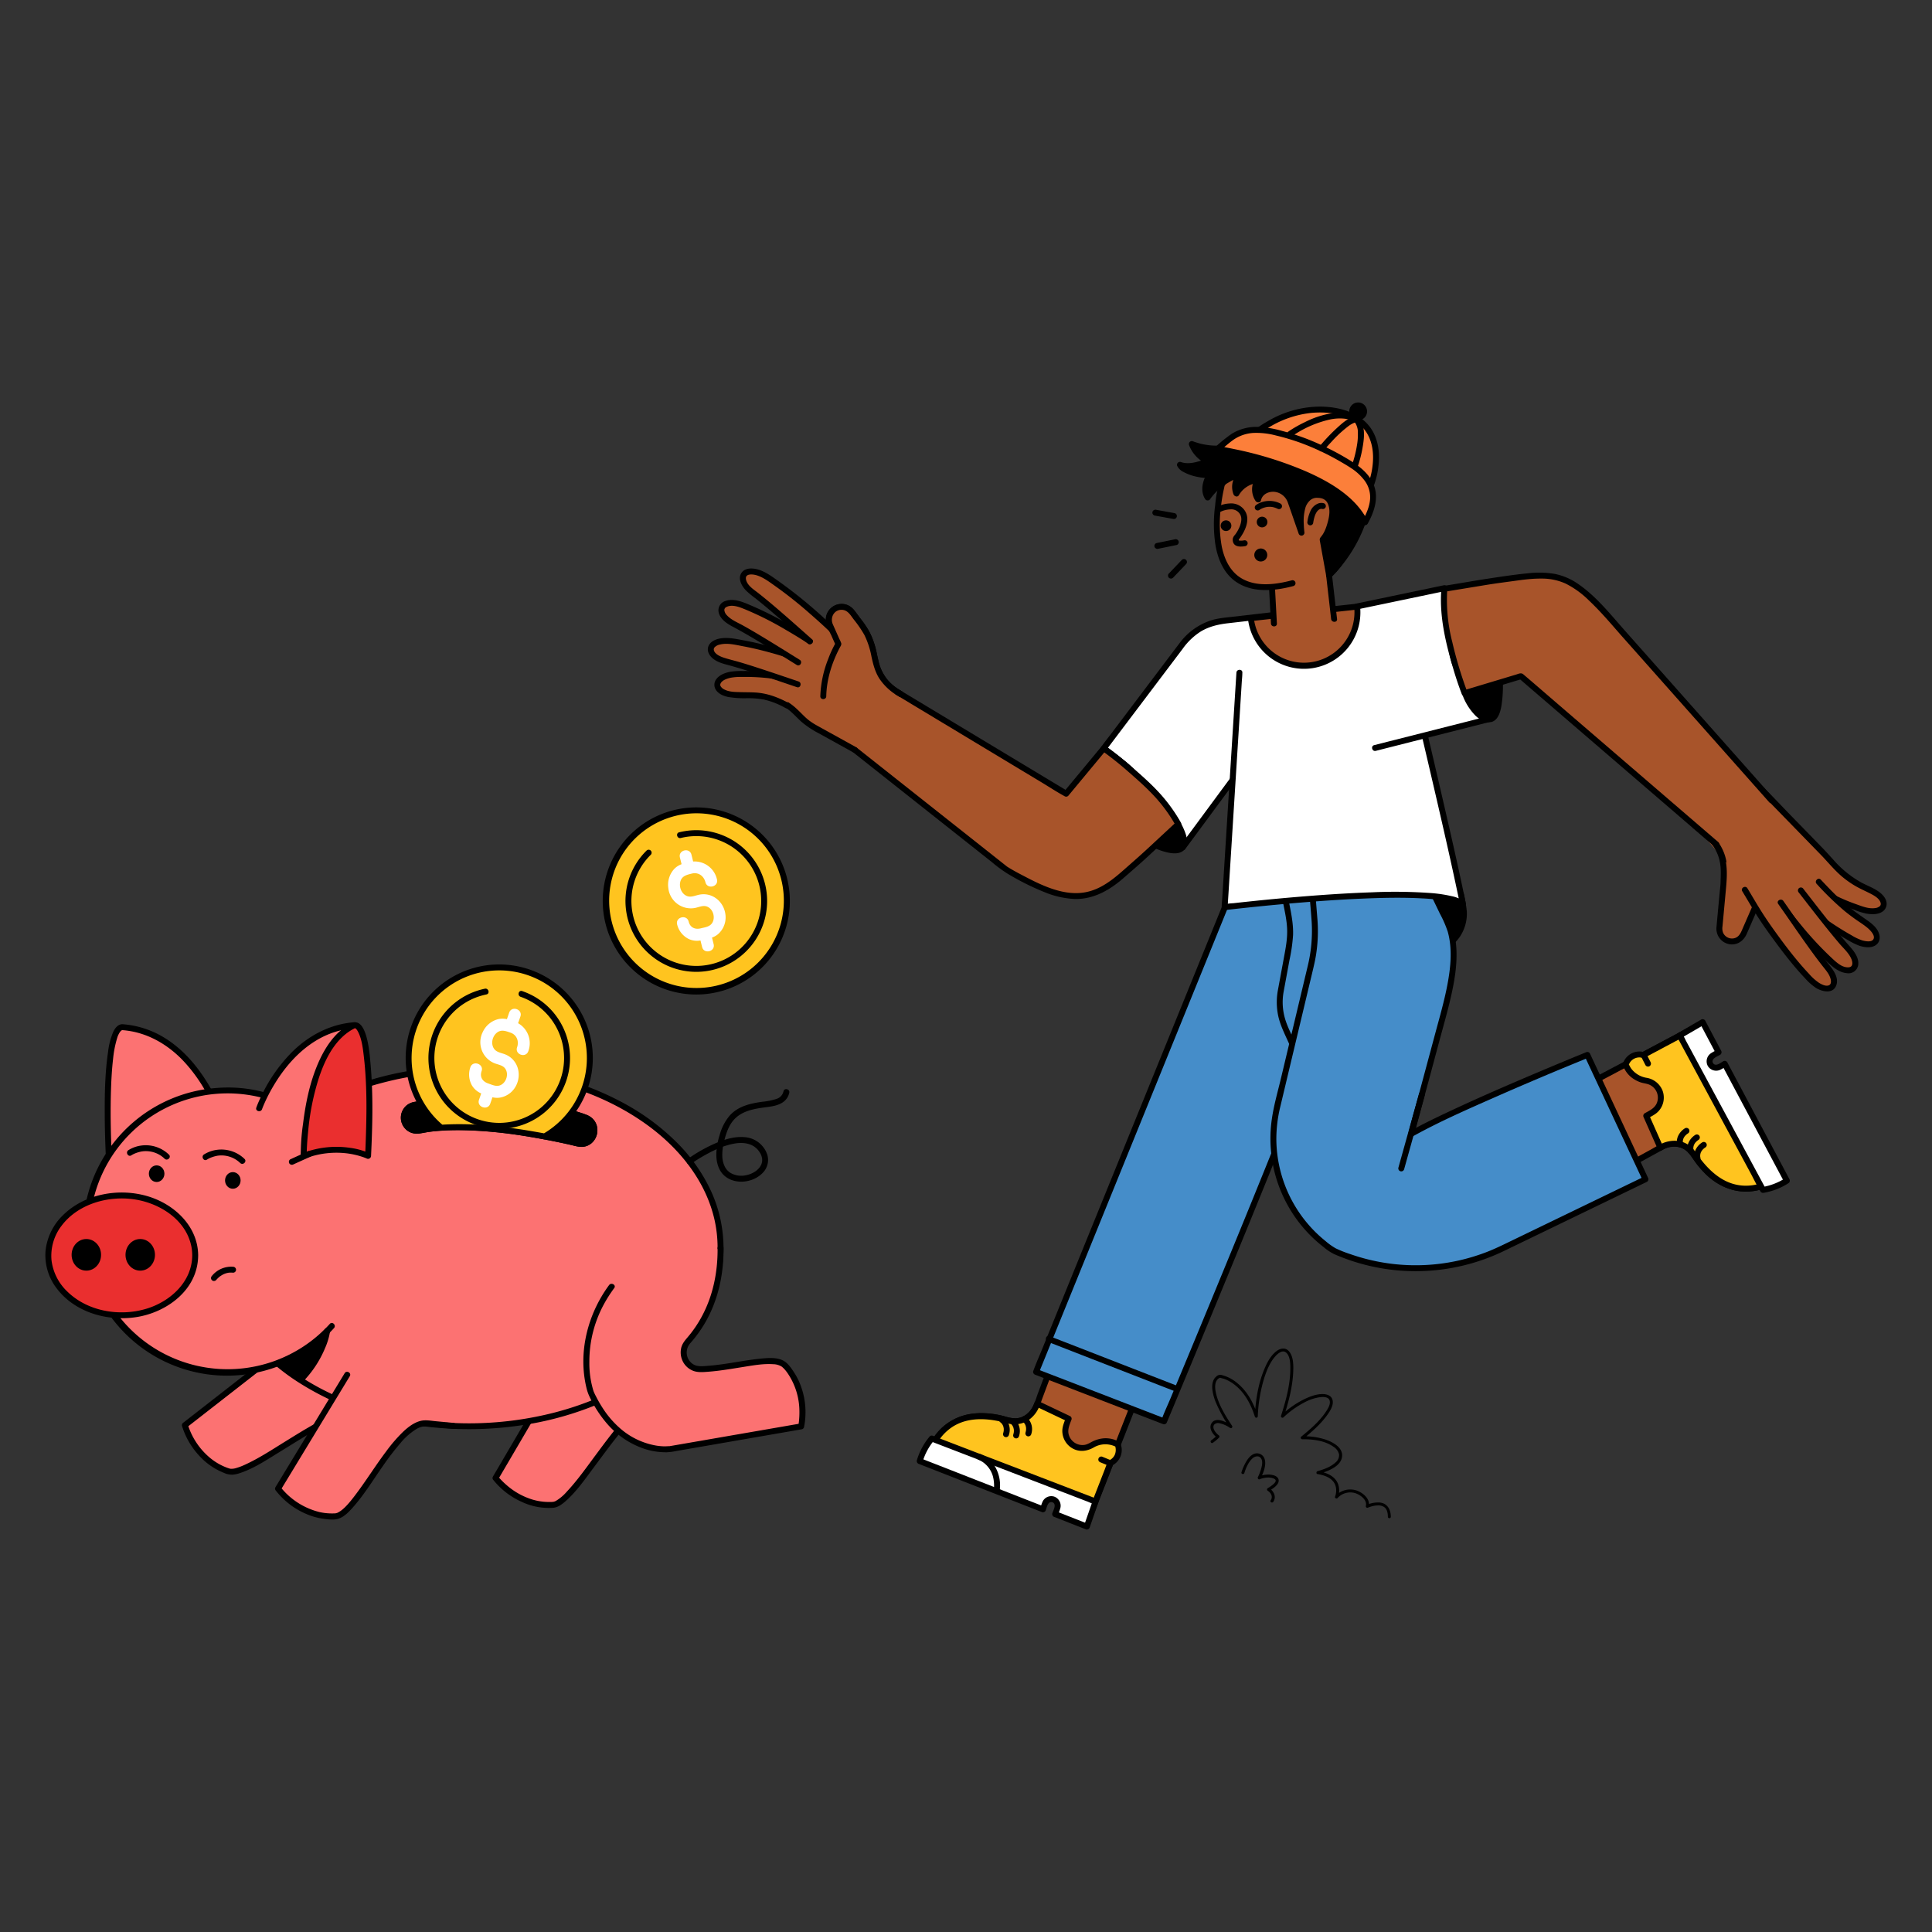 <svg id="Layer_1" data-name="Layer 1" xmlns="http://www.w3.org/2000/svg" width="1000" height="1000" viewBox="0 0 1000 1000"><rect x="0" y="0" width="1000" height="1000" fill="#333333" stroke="none"/><defs><style>.cls-1{fill:#fc7272;}.cls-2{fill:#fc7f3a;}.cls-3{fill:#fff;}.cls-4{fill:#a8542a;}.cls-5{fill:#ffc41f;}.cls-6{fill:#458dc9;}.cls-7{fill:#ea2f2f;}.cls-8{stroke:#000;stroke-miterlimit:10;stroke-width:1.025px;}</style></defs><path class="cls-1" d="M150.112,695.254,95.698,737.668s5.101,18.369,22.717,23.943c10.907,3.033,55.475-36.533,70.332-30.908"/><path d="M149.025,694.166,130.55,708.567l-29.208,22.767-6.731,5.247a1.506,1.506,0,0,0-.395,1.496,39.528,39.528,0,0,0,8.716,15.203,34.549,34.549,0,0,0,12.897,9.036,10.019,10.019,0,0,0,4.479.978,15.588,15.588,0,0,0,3.643-.75c7.137-2.286,13.698-6.668,20.037-10.553,7.893-4.838,15.693-9.868,23.892-14.181a72.382,72.382,0,0,1,10.626-4.745,29.465,29.465,0,0,1,4.734-1.209,15.929,15.929,0,0,1,1.826-.16c.308-.008.617-.006.926.009.149.007.298.018.446.03a1.601,1.601,0,0,1,.24.023,8.459,8.459,0,0,1,1.662.427c1.86.684,2.662-2.286.817-2.965-2.62-.964-5.582-.639-8.243-.037a50.131,50.131,0,0,0-10.081,3.723c-8.111,3.802-15.733,8.613-23.342,13.313-6.878,4.249-13.742,8.789-21.136,12.108a28.954,28.954,0,0,1-3.812,1.432,8.108,8.108,0,0,1-2.808.48q-.322-.002-.64-.036c.487.052-.145-.036-.269-.075a28.65,28.65,0,0,1-4.16-1.673,30.692,30.692,0,0,1-6.545-4.37,36.648,36.648,0,0,1-10.939-16.826l-.395,1.496L115.26,724.354l29.208-22.767,6.731-5.247a1.547,1.547,0,0,0,0-2.174,1.575,1.575,0,0,0-2.174,0Z"/><path class="cls-1" d="M291.389,705.506l-34.9,59.513s11.525,15.187,29.954,13.859c11.256-1.21,38.058-54.44,53.942-54.701"/><path d="M290.061,704.73,278.212,724.936l-18.733,31.945-4.317,7.362a1.506,1.506,0,0,0,0,1.552A39.325,39.325,0,0,0,269.989,777.33a32.747,32.747,0,0,0,16.454,3.086c2.429-.246,4.487-1.82,6.264-3.379,5.612-4.92,10.029-11.317,14.469-17.259,5.43-7.267,10.722-14.667,16.655-21.54a66.53,66.53,0,0,1,9.017-8.998c2.305-1.812,5.046-3.461,7.537-3.525,1.975-.051,1.983-3.126,0-3.075a14.447,14.447,0,0,0-7.537,2.814,48.799,48.799,0,0,0-8.008,7.072c-6.039,6.393-11.271,13.535-16.511,20.581-4.782,6.431-9.432,13.08-14.923,18.939a22.908,22.908,0,0,1-5.713,4.833c-.105.057-.214.107-.322.159-.355.171.307-.11-.052.025-.201.076-.403.14-.609.203-.129.039-.782.133-.269.075a20.91,20.91,0,0,1-2.453.081,30.166,30.166,0,0,1-8.351-1.24,36.243,36.243,0,0,1-13.106-7.224,40.757,40.757,0,0,1-3.593-3.437c-.34-.369-.674-.744-.995-1.13-.13-.156-.604-.77-.13-.147v1.552l11.849-20.206,18.733-31.945,4.317-7.362a1.538,1.538,0,0,0-2.655-1.552Z"/><path class="cls-2" d="M644.56,228.811s19.986-21.523,47.658-15.886,20.869,34.816,13.509,45.85"/><path d="M645.647,229.898a49.376,49.376,0,0,1,9.123-7.392,52.794,52.794,0,0,1,24.368-8.829c8.74-.717,19.27.644,25.745,7.162,4.75,4.782,6.162,11.605,5.738,18.138A39.748,39.748,0,0,1,704.4,257.999c-1.096,1.654,1.566,3.196,2.655,1.552a42.974,42.974,0,0,0,6.417-18.238c.875-6.996-.096-14.569-4.432-20.334-5.819-7.734-15.951-10.344-25.212-10.524a53.528,53.528,0,0,0-27.654,7.574,55.078,55.078,0,0,0-12.7,9.696c-1.347,1.447.822,3.626,2.174,2.174Z"/><path class="cls-3" d="M695.607,325.673,612.211,438.606c-4.936-6.552-19.313-33.415-27.561-40.647a167.338,167.338,0,0,0-13.347-10.585l40.855-54.103A30.503,30.503,0,0,1,633.02,321.349l45.583-5.236"/><path d="M694.279,324.897l-8.334,11.286-19.858,26.891-24.158,32.714L621.17,423.901l-6.887,9.326a51.972,51.972,0,0,0-3.26,4.415,2.24,2.24,0,0,1-.139.188h2.655c-1.775-2.371-3.295-4.942-4.841-7.465-2.261-3.689-4.486-7.401-6.757-11.084-4.383-7.109-8.78-14.61-14.506-20.745a62.404,62.404,0,0,0-6.199-5.483q-4.459-3.655-9.155-7.007l.552,2.103,11.862-15.708,20.806-27.553,6.858-9.082a33.699,33.699,0,0,1,9.324-8.922c4.421-2.673,9.218-3.733,14.258-4.312l13.947-1.602,28.36-3.258.556-.064c1.943-.223,1.966-3.301,0-3.075l-25.018,2.874-15.697,1.803c-3.811.438-7.66.736-11.327,1.942a33.08,33.08,0,0,0-16.09,11.779l-5.386,7.132-20.481,27.123L575.19,379.694c-1.656,2.193-3.41,4.341-4.981,6.596-.073.105-.155.206-.233.308a1.564,1.564,0,0,0,.552,2.103Q574.61,391.61,578.5,394.77a77.024,77.024,0,0,1,6.107,5.262,61.406,61.406,0,0,1,6.702,8.459c5.001,7.208,9.457,14.778,14.023,22.264,1.775,2.911,3.506,5.894,5.552,8.627a1.566,1.566,0,0,0,2.655,0l8.334-11.286,19.858-26.891,24.158-32.714,20.759-28.112,6.887-9.327c1.079-1.461,2.277-2.888,3.26-4.415.042-.065.093-.126.139-.188,1.177-1.593-1.491-3.128-2.655-1.552Z"/><path d="M611.929,438.722c2.678-3.054-.321-10.492-7.161-19.572l-14.978,13.985C600.537,439.516,609.09,441.959,611.929,438.722Z"/><path d="M613.016,439.809c2.06-2.459,1.519-5.829.525-8.636-1.651-4.662-4.5-8.869-7.445-12.799a1.566,1.566,0,0,0-2.414-.311l-13.075,12.208-1.903,1.776a1.552,1.552,0,0,0,.311,2.415c4.615,2.727,9.559,5.38,14.804,6.657,2.953.719,6.907,1.188,9.197-1.31,1.335-1.456-.834-3.637-2.174-2.174a3.341,3.341,0,0,1-2.403.964,14.462,14.462,0,0,1-4.615-.657,56.175,56.175,0,0,1-13.257-6.135l.311,2.415,13.075-12.208,1.903-1.776-2.414-.311a50.579,50.579,0,0,1,6.842,11.285,13.274,13.274,0,0,1,1.067,4.043,4.589,4.589,0,0,1-.084,1.431,2.645,2.645,0,0,1-.424.95C609.579,439.142,611.743,441.329,613.016,439.809Z"/><path class="cls-4" d="M584.65,397.959a167.338,167.338,0,0,0-13.347-10.585L556.156,405.622l-4.31,5.192-96.547-58.129-18.139,31.266L520.154,449.63c30.215,18.024,43.403,18.26,60.044,3.971l12.208-10.776,17.496-16.248C602.721,413.492,592.898,405.191,584.65,397.959Z"/><path d="M585.737,396.872c-4.375-3.826-8.923-7.453-13.658-10.825a1.537,1.537,0,0,0-1.863.24L555.065,404.54l-4.306,5.187,1.863-.24-9.58-5.768-23.116-13.918L492.063,373.025l-24.09-14.504c-3.896-2.346-7.734-4.885-11.729-7.062-.058-.032-.113-.068-.169-.102a1.559,1.559,0,0,0-2.103.551l-15.869,27.353-2.27,3.913a1.552,1.552,0,0,0,.24,1.863l6.257,4.952,15.609,12.352,20.218,16,20.085,15.895,15.21,12.037a70.631,70.631,0,0,0,8.035,5.929,134.098,134.098,0,0,0,19.494,9.714,46.324,46.324,0,0,0,15.314,3.395c9.603.235,17.947-4.504,25.005-10.638,4.187-3.639,8.408-7.27,12.484-11.032q7.872-7.266,15.7-14.58l1.505-1.398a1.565,1.565,0,0,0,.24-1.863,82.197,82.197,0,0,0-12.333-16.675c-4.127-4.359-8.649-8.302-13.159-12.255-1.483-1.3-3.666.867-2.174,2.174,4.412,3.868,8.841,7.724,12.893,11.975a79.339,79.339,0,0,1,12.118,16.333l.24-1.863L594.331,438.941c-4.066,3.776-8.248,7.419-12.408,11.091-5.873,5.184-12.094,10.258-20,11.774-10.585,2.031-21.456-2.908-30.607-7.669-3.379-1.758-6.883-3.548-10.077-5.596-.164-.105-.314-.248-.467-.37l-3.227-2.554-13.61-10.771-19.211-15.203L464.324,403.5l-16.899-13.374-8.772-6.942-.405-.32.24,1.863,15.869-27.353,2.27-3.913-2.103.551,9.58,5.768,23.116,13.918,27.863,16.776,24.09,14.504c3.896,2.346,7.734,4.885,11.729,7.062.058.031.113.068.169.102a1.551,1.551,0,0,0,1.863-.24l16.501-19.878,2.957-3.562-1.863.24c4.522,3.221,8.856,6.69,13.035,10.344C585.047,400.344,587.23,398.177,585.737,396.872Z"/><path d="M719.892,785.083c-.046-3.933-1.925-7.178-6.118-7.41a14.42,14.42,0,0,0-6.466,1.333l1.129.868c.964-3.772-2.555-6.881-5.649-8.163a10.406,10.406,0,0,0-11.574,2.604l1.285.748a10.272,10.272,0,0,0,.335-6.1c-1.222-4.761-6.067-6.768-10.495-7.476v1.482c4.347-1.263,12.051-3.785,12.339-9.4.237-4.63-5.201-7.337-8.868-8.543a36.51,36.51,0,0,0-11.795-1.611l.543,1.312c4.564-3.72,9.163-7.721,12.584-12.561,1.45-2.051,3.304-5.024,2.538-7.678-.603-2.09-2.744-2.843-4.723-2.922-3.118-.125-6.277,1.01-9.072,2.276a47.728,47.728,0,0,0-12.638,8.671l1.285.748c2.373-7.428,4.47-15.181,4.827-23.012.158-3.452.212-8.18-2.29-10.936-1.857-2.045-4.524-1.413-6.476.123-3.219,2.533-5.162,6.622-6.624,10.341-2.899,7.379-4.077,15.401-4.48,23.28l1.51-.204c-2.02-6.381-5.273-12.632-10.544-16.923a19.986,19.986,0,0,0-8.317-4.269,2.941,2.941,0,0,0-2.605.828c-1.841,1.535-2.245,4.109-2.055,6.375a25.442,25.442,0,0,0,2.124,7.679,77.318,77.318,0,0,0,6.826,12.297l1.052-1.052c-2.412-1.54-8.058-4.713-10.339-1.197-1.776,2.737.77,6.053,2.901,7.649l-.155-1.207a21.173,21.173,0,0,1-2.919,2.442c-.816.55-.047,1.883.776,1.327a23.389,23.389,0,0,0,3.23-2.683.781.781,0,0,0-.155-1.207c-1.377-1.031-3.693-3.662-2.363-5.527a2.747,2.747,0,0,1,2.689-.722,14.595,14.595,0,0,1,5.56,2.453.774.774,0,0,0,1.052-1.052c-3.505-5.337-7.24-11.23-8.506-17.593-.421-2.118-.557-4.945.973-6.528a2.566,2.566,0,0,1,.602-.507c.116-.073.677-.366.45-.253.019-.01.347-.124.349-.117.03.126-.553-.118-.162.025.81.296,1.688.417,2.504.733a20.025,20.025,0,0,1,4.342,2.386c5.697,4.053,9.143,10.525,11.21,17.052a.772.772,0,0,0,1.51-.204,77.375,77.375,0,0,1,3.44-20.128c1.298-3.965,3.037-8.185,5.956-11.257,1.343-1.413,3.514-2.989,5.176-1.647,2.363,1.908,2.301,6.339,2.26,9.024-.124,8.087-2.366,16.155-4.81,23.803a.775.775,0,0,0,1.285.748,48.192,48.192,0,0,1,10.529-7.556,23.997,23.997,0,0,1,8.681-2.898c1.488-.133,3.84-.148,4.565,1.49.884,1.997-.893,4.685-1.94,6.242-3.335,4.963-8.101,9.016-12.697,12.761-.531.433-.08,1.319.544,1.312,5.428-.061,11.605.644,16.167,3.87a6.45,6.45,0,0,1,2.929,3.97,4.987,4.987,0,0,1-1.951,4.262c-2.518,2.31-6.013,3.498-9.229,4.433-.674.196-.787,1.357,0,1.482,4.007.641,8.556,2.3,9.499,6.733a8.888,8.888,0,0,1-.412,4.952c-.285.719.793,1.298,1.285.748a8.9,8.9,0,0,1,9.315-2.501c2.613.883,6.116,3.527,5.34,6.565a.779.779,0,0,0,1.129.868c.144-.064-.103.038-.026.011.119-.043.235-.096.354-.14.377-.14.755-.271,1.14-.387a13.184,13.184,0,0,1,3.494-.617,5.437,5.437,0,0,1,3.54.956c1.467,1.16,1.75,3.179,1.77,4.927a.769.769,0,0,0,1.537,0Z"/><path d="M644.078,762.431c.827-2.685,2.137-5.753,4.273-7.644,1.276-1.13,3.402-1.544,4.439.162.994,1.633.346,4.028-.16,5.716a23.087,23.087,0,0,1-1.537,3.881c-.272.53.196,1.402.868,1.129a12.865,12.865,0,0,1,3.361-.84,8.19,8.19,0,0,1,3.143.177c.564.161,1.769.533,1.839,1.276.096,1.015-1.439,2.126-2.122,2.657a16.826,16.826,0,0,1-2.002,1.339.777.777,0,0,0,0,1.327c1.731,1.133,2.798,3.077,1.529,4.963-.554.823.777,1.593,1.327.776,1.753-2.604.327-5.491-2.08-7.066v1.327c1.814-1.032,5.503-3.314,4.811-5.855-.546-2.004-3.451-2.516-5.189-2.526a13.443,13.443,0,0,0-5.025.962l.868,1.129c1.525-2.978,3.464-7.64,1.832-10.894a4.139,4.139,0,0,0-5.25-1.86c-2.041.841-3.417,2.903-4.426,4.772a26.144,26.144,0,0,0-1.982,4.682c-.292.948,1.192,1.353,1.482.409Z"/><path d="M756.151,462.896l1.206,6.237a19.926,19.926,0,0,1-10.072,21.303l-14.284,7.739-5.135-36.098"/><path d="M754.669,463.304c.414,2.139.853,4.276,1.24,6.42a18.502,18.502,0,0,1-2.82,13.404c-3.39,5.122-9.485,7.554-14.702,10.38l-6.161,3.338,2.258.919L729.981,466.11l-.632-4.442a1.549,1.549,0,0,0-1.891-1.074,1.576,1.576,0,0,0-1.074,1.891l4.503,31.655.632,4.442a1.551,1.551,0,0,0,2.258.919l13.383-7.25a23.545,23.545,0,0,0,7.972-6.697,21.404,21.404,0,0,0,4.088-13.863,73.011,73.011,0,0,0-1.587-9.205c-.375-1.941-3.339-1.119-2.965.817Z"/><path class="cls-4" d="M816.746,563.907l57.362-30.372,41.941,78.596s-21.556,13.221-39.558-14.751a11.932,11.932,0,0,0-15.755-4.055c-6.923,3.784-13.605,7.476-13.605,7.476"/><path d="M817.522,565.235,836.87,554.99l30.877-16.349,7.138-3.779-2.103-.551,4.175,7.825,10.025,18.788L899.05,583.539l10.491,19.66,3.474,6.51a25.974,25.974,0,0,0,1.634,3.062,1.156,1.156,0,0,1,.073.137l.552-2.103a13.33,13.33,0,0,1-1.264.659c-.221.104-.445.204-.669.302-.245.107.272-.109-.097.04-.169.068-.338.136-.508.201q-.985.377-1.998.675a24.239,24.239,0,0,1-11.615.604,29.379,29.379,0,0,1-15.2-8.86,46.495,46.495,0,0,1-4.053-4.826,52.893,52.893,0,0,0-3.598-4.988,13.617,13.617,0,0,0-9.367-4.267c-4.714-.193-8.626,2.57-12.586,4.745q-3.985,2.188-7.965,4.385c-1.732.957-.183,3.614,1.552,2.655q3.219-1.778,6.442-3.549,3.148-1.73,6.3-3.455a11.936,11.936,0,0,1,5.071-1.698,10.561,10.561,0,0,1,8.94,4.011c1.308,1.681,2.39,3.538,3.702,5.225a47.768,47.768,0,0,0,4.042,4.599,31.995,31.995,0,0,0,15.547,8.912,27.747,27.747,0,0,0,12.762-.297,22.857,22.857,0,0,0,6.113-2.419,1.57,1.57,0,0,0,.552-2.103l-4.175-7.825-10.026-18.788-12.068-22.616-10.491-19.66c-1.692-3.172-3.236-6.5-5.107-9.571-.027-.044-.049-.092-.073-.137a1.564,1.564,0,0,0-2.103-.551l-19.348,10.245L823.108,558.8,815.97,562.58c-1.749.926-.198,3.581,1.552,2.655Z"/><path class="cls-5" d="M859.413,594.064c7.029-4.032,13.687-1.954,17.079,3.317,18.002,27.971,39.558,14.751,39.558,14.751l-41.941-78.596L850.595,546.077h0a7.336,7.336,0,0,0-8.842,4.217l-.267.642c2.169,5.921,7.24,7.894,10.919,8.528a8.758,8.758,0,0,1,6.423,4.93h0a8.811,8.811,0,0,1-3.655,11.419l-3.09,1.739Z"/><path d="M860.188,595.391a12.168,12.168,0,0,1,9.546-1.453c3.152.975,4.798,3.365,6.58,5.944,3.596,5.202,8.028,9.992,13.562,13.156a27.835,27.835,0,0,0,22.325,2.408,21.602,21.602,0,0,0,4.624-1.987,1.57,1.57,0,0,0,.552-2.103l-4.175-7.825-10.026-18.788-12.068-22.616-10.491-19.66c-1.692-3.172-3.236-6.5-5.107-9.571-.027-.044-.049-.092-.073-.137a1.564,1.564,0,0,0-2.103-.551l-20.554,10.963-2.959,1.578,1.185-.155a8.971,8.971,0,0,0-10.002,3.819,8.652,8.652,0,0,0-.937,1.967c-.308.982.347,2.061.794,2.924a13.518,13.518,0,0,0,3.555,4.333,15.986,15.986,0,0,0,4.564,2.518c1.497.542,3.131.639,4.601,1.225a7.356,7.356,0,0,1,4.129,9.189c-1.044,2.998-3.84,4.214-6.401,5.655a1.58,1.58,0,0,0-.551,2.103L858.085,594.84c.801,1.805,3.451.242,2.655-1.552l-7.329-16.512-.551,2.103c2.017-1.136,4.25-2.147,5.782-3.937a10.426,10.426,0,0,0,1.877-10.472,10.72,10.72,0,0,0-8.304-6.603,12.428,12.428,0,0,1-7.867-4.723,11.919,11.919,0,0,1-.66-1.066q-.181-.327-.343-.662c-.056-.117-.465-.78-.292-.328.087.229-.106.202.049-.065.047-.081.076-.186.116-.269a6.57,6.57,0,0,1,.706-1.187,5.867,5.867,0,0,1,4.58-2.252c1.062-.005,1.992.516,2.998.019.401-.198.792-.422,1.187-.633l12.087-6.447,10.108-5.392-2.103-.551,4.175,7.825,10.025,18.788L899.05,583.539l10.491,19.66,3.474,6.51a25.974,25.974,0,0,0,1.634,3.062,1.156,1.156,0,0,1,.073.137l.552-2.103c-.299.182-.613.341-.926.496-.363.18-.733.348-1.106.507.364-.156-.259.103-.389.153q-.396.154-.797.294a24.957,24.957,0,0,1-8.927,1.455c-11.284-.235-19.484-8.445-25.408-17.253a13.315,13.315,0,0,0-7.997-5.704,15.634,15.634,0,0,0-11.087,1.984C856.908,593.7,858.457,596.357,860.188,595.391Z"/><path class="cls-3" d="M885.308,550.999a3.385,3.385,0,0,0,4.625,1.236l2.774-1.604,32.166,60.48s-6.641,4.085-12.34,4.788l-43.11-79.933,11.867-6.908,8.248,15.585-2.994,1.732A3.385,3.385,0,0,0,885.308,550.999Z"/><path d="M883.981,551.775a5.014,5.014,0,0,0,6.42,1.945c1.063-.504,2.064-1.174,3.083-1.762l-2.103-.551,10.897,20.489,17.295,32.519,3.974,7.473.551-2.103a31.737,31.737,0,0,1-11.973,4.633l1.736.707-4.295-7.964L899.31,588.144l-12.468-23.117L876.06,545.034l-3.54-6.564a25.416,25.416,0,0,0-1.696-3.146,1.074,1.074,0,0,1-.072-.134l-.552,2.103,11.867-6.908-2.103-.551,8.249,15.585.551-2.103c-1.044.604-2.134,1.161-3.14,1.826a5.018,5.018,0,0,0-1.642,6.634c.903,1.761,3.557.207,2.655-1.552-1.147-2.237,2.219-3.409,3.679-4.253a1.568,1.568,0,0,0,.551-2.103l-8.248-15.585a1.558,1.558,0,0,0-2.103-.551l-11.867,6.908a1.567,1.567,0,0,0-.551,2.103l4.295,7.964,10.255,19.016,12.468,23.117,10.782,19.992c1.735,3.217,3.32,6.595,5.237,9.71.026.043.048.09.072.134a1.591,1.591,0,0,0,1.736.707,33.933,33.933,0,0,0,12.708-4.943,1.571,1.571,0,0,0,.551-2.103l-10.897-20.489-17.295-32.519-3.974-7.473a1.558,1.558,0,0,0-2.103-.551c-1.456.842-3.946,3.004-5.295.92C885.564,548.568,882.901,550.108,883.981,551.775Z"/><line class="cls-3" x1="853.014" y1="550.532" x2="850.731" y2="546.072"/><path d="M854.341,549.756l-2.003-3.912-.28-.548a1.548,1.548,0,0,0-2.103-.551,1.574,1.574,0,0,0-.551,2.103l2.003,3.912.28.548a1.548,1.548,0,0,0,2.103.551,1.574,1.574,0,0,0,.551-2.103Z"/><path class="cls-3" d="M869.641,592.317s-1.252-4.062,3.236-6.966"/><path d="M871.124,591.908c-.017-.057-.03-.115-.043-.172-.015-.068-.027-.136-.04-.205-.072-.378.045.457.011.096a6.812,6.812,0,0,1-.034-.689q.002-.22.02-.44c.006-.078.021-.157.024-.236-.024.548-.035.248-.009.101a6.028,6.028,0,0,1,.287-1.062c.049-.131.226-.406-.012.017.038-.068.065-.143.099-.213a6.292,6.292,0,0,1,.32-.574q.092-.147.193-.289.052-.073.105-.145-.224.285-.072.094c.167-.198.335-.392.518-.575.2-.2.412-.381.627-.564q.196-.156-.046.033.092-.069.186-.137c.13-.093.262-.182.395-.269a1.538,1.538,0,1,0-1.552-2.655,9.166,9.166,0,0,0-3.726,4.46,7.062,7.062,0,0,0-.38,3.293,5.771,5.771,0,0,0,.163.949,1.538,1.538,0,0,0,2.965-.817Z"/><path class="cls-3" d="M875.086,595.677s-1.252-4.062,3.236-6.966"/><path d="M876.569,595.269c-.017-.057-.03-.115-.043-.172-.015-.068-.027-.136-.04-.205-.072-.378.045.457.011.096a6.811,6.811,0,0,1-.034-.689q.002-.22.02-.44c.006-.078.021-.157.024-.236-.024.548-.035.248-.009.101a6.018,6.018,0,0,1,.287-1.062c.048-.13.226-.405-.012.017.038-.068.065-.143.099-.213a6.293,6.293,0,0,1,.32-.574q.092-.147.193-.289.051-.073.105-.145-.224.285-.072.094c.167-.198.335-.392.518-.575.199-.2.412-.381.626-.565q.196-.156-.046.033.092-.069.186-.137c.13-.093.262-.182.395-.269a1.538,1.538,0,0,0-1.552-2.655,9.167,9.167,0,0,0-3.726,4.46,7.063,7.063,0,0,0-.38,3.293,5.759,5.759,0,0,0,.163.949,1.538,1.538,0,1,0,2.965-.817Z"/><path class="cls-3" d="M878.64,599.573s-1.252-4.062,3.236-6.966"/><path d="M880.122,599.165c-.017-.057-.03-.115-.043-.172-.015-.068-.027-.136-.04-.205-.072-.378.045.457.011.096a6.811,6.811,0,0,1-.034-.689q.002-.22.02-.44c.006-.078.021-.157.024-.236-.024.548-.035.248-.009.101a6.028,6.028,0,0,1,.287-1.062c.049-.13.226-.406-.012.017.038-.068.065-.143.1-.213a6.292,6.292,0,0,1,.32-.574q.092-.147.193-.289.052-.073.105-.145-.224.285-.072.094c.167-.198.335-.392.518-.575.2-.2.412-.381.627-.564q.196-.156-.046.033.092-.069.186-.137c.13-.093.262-.182.395-.269A1.538,1.538,0,1,0,881.1,591.28a9.166,9.166,0,0,0-3.726,4.46,7.061,7.061,0,0,0-.38,3.293,5.759,5.759,0,0,0,.163.949,1.538,1.538,0,0,0,2.965-.817Z"/><path class="cls-4" d="M588.837,721.67l-23.75,60.406-83.013-32.33s7.748-24.071,39.626-14.568a11.932,11.932,0,0,0,14.597-7.183c2.79-7.38,5.456-14.534,5.456-14.534"/><path d="M587.354,721.261l-8.011,20.375L566.559,774.15l-2.955,7.516,1.891-1.074-8.264-3.219-19.843-7.728-23.887-9.303-20.765-8.087-6.875-2.678a27.57,27.57,0,0,0-3.234-1.259,1.24,1.24,0,0,1-.145-.056l1.074,1.891a2.616,2.616,0,0,1,.122-.342c.058-.119.1-.253.148-.377.11-.283-.073.167-.044.101.044-.1.085-.202.131-.301a27.712,27.712,0,0,1,1.69-3.144,24.584,24.584,0,0,1,7.69-7.718,27.775,27.775,0,0,1,15.633-3.864,47.409,47.409,0,0,1,11.571,1.919,14.312,14.312,0,0,0,11.293-.96,13.577,13.577,0,0,0,4.723-4.486c1.413-2.202,2.136-4.885,3.051-7.317q1.841-4.895,3.67-9.796c.692-1.857-2.279-2.658-2.965-.817q-1.472,3.948-2.954,7.893c-1.513,4.029-2.537,8.909-6.357,11.43a10.446,10.446,0,0,1-5.098,1.748,18.698,18.698,0,0,1-5.906-1.029,49.042,49.042,0,0,0-11.647-1.672c-9.925-.127-19.253,4.068-24.871,12.372a22.535,22.535,0,0,0-2.845,5.543,1.573,1.573,0,0,0,1.074,1.891l8.264,3.219,19.844,7.728,23.887,9.303,20.765,8.087,6.875,2.678c1.065.415,2.138.931,3.234,1.259.049.015.097.038.145.056a1.568,1.568,0,0,0,1.891-1.074L574.58,762.11l12.784-32.515,2.955-7.516c.724-1.842-2.248-2.641-2.965-.817Z"/><path class="cls-5" d="M536.819,726.571c-2.708,7.637-9.114,10.396-15.12,8.606-31.878-9.503-39.626,14.568-39.626,14.568l83.013,32.33,9.676-24.831h0a7.336,7.336,0,0,0,3.963-8.958l-.215-.661c-5.502-3.081-10.635-1.276-13.84.639a8.758,8.758,0,0,1-8.085.442h0a8.811,8.811,0,0,1-4.663-11.046l1.212-3.332Z"/><path d="M535.337,726.163a12.109,12.109,0,0,1-6.254,7.229c-2.989,1.286-5.749.603-8.743-.196a43.192,43.192,0,0,0-18.949-1.187,27.803,27.803,0,0,0-18.615,12.809,21.547,21.547,0,0,0-2.185,4.519,1.573,1.573,0,0,0,1.074,1.891l8.264,3.219,19.844,7.728,23.887,9.303,20.765,8.087,6.875,2.678c1.065.415,2.138.931,3.234,1.259.049.015.097.038.145.056a1.567,1.567,0,0,0,1.891-1.074l8.458-21.706,1.218-3.125-.707.919a8.884,8.884,0,0,0,5.049-8.724,9.807,9.807,0,0,0-.455-2.203,2.671,2.671,0,0,0-1.711-1.794,14.115,14.115,0,0,0-6.548-1.413,15.805,15.805,0,0,0-5.529,1.271c-1.699.714-3.222,1.907-5.081,2.175a7.365,7.365,0,0,1-8.116-5.45c-.69-2.696.568-5.217,1.47-7.697a1.539,1.539,0,0,0-.707-1.736l-16.315-7.758c-1.778-.845-3.34,1.805-1.552,2.655l16.315,7.758-.707-1.736c-.799,2.198-1.806,4.393-1.799,6.777a10.464,10.464,0,0,0,5.026,8.85c3.591,2.16,7.57,1.699,11.09-.255a11.951,11.951,0,0,1,11.767-.338l-.707-.919a6.416,6.416,0,0,1-.119,5.172,5.802,5.802,0,0,1-1.981,2.202c-.735.478-1.267.604-1.659,1.454-.6,1.302-1.05,2.695-1.57,4.03L565.325,777.25l-1.721,4.416,1.891-1.074-8.264-3.219-19.843-7.728-23.887-9.303-20.765-8.087-6.875-2.678a27.57,27.57,0,0,0-3.234-1.259,1.24,1.24,0,0,1-.145-.056l1.074,1.891a1.723,1.723,0,0,1,.089-.251,2.89,2.89,0,0,0,.119-.311c.15-.406.011-.04.046-.118a26.399,26.399,0,0,1,1.269-2.512,24.475,24.475,0,0,1,5.793-6.855c8.607-7.128,20.292-6.288,30.418-3.446a13.436,13.436,0,0,0,9.981-.922,15.624,15.624,0,0,0,7.03-8.757C538.984,725.119,536.013,724.317,535.337,726.163Z"/><path class="cls-6" d="M649.172,432.256,536.27,710.092,602.534,735.68s72.288-172.677,80.973-200.932,15.541-77.701,15.541-77.701"/><path d="M647.689,431.848l-3.027,7.449-8.237,20.269-12.132,29.856-14.795,36.409-16.262,40.018-16.415,40.394L561.57,643.775l-12.892,31.727-9.304,22.897c-1.463,3.601-3.067,7.177-4.4,10.829-.056.154-.124.305-.186.457a1.566,1.566,0,0,0,1.074,1.891l22.434,8.663,35.608,13.75,8.222,3.175a1.572,1.572,0,0,0,1.891-1.074q1.545-3.69,3.084-7.382,4.091-9.802,8.168-19.61,5.868-14.115,11.709-28.241,6.907-16.705,13.772-33.427,7.117-17.342,14.167-34.712,6.59-16.248,13.078-32.536c3.549-8.933,7.071-17.877,10.485-26.863,2.181-5.741,4.39-11.492,6.254-17.346,4.455-13.992,7.288-28.553,9.964-42.971q3.123-16.825,5.579-33.77.128-.887.253-1.775c.269-1.935-2.694-2.772-2.965-.817-1.145,8.249-2.482,16.475-3.892,24.682-2.654,15.438-5.577,30.889-9.645,46.024-1.819,6.771-4.095,13.342-6.539,19.908-3.102,8.335-6.34,16.62-9.602,24.894q-6.214,15.758-12.577,31.457-6.978,17.273-14.043,34.512Q634.28,655.182,627.24,672.227q-6.155,14.909-12.341,29.805-4.58,11.03-9.176,22.053c-1.481,3.552-3.202,7.088-4.477,10.721-.055.158-.13.311-.195.465l1.891-1.074-22.434-8.663-35.608-13.75-8.222-3.175,1.074,1.891,3.027-7.449,8.237-20.269,12.133-29.856,14.795-36.409L592.205,576.5,608.62,536.106l15.252-37.532,12.893-31.727,9.304-22.897c1.463-3.601,3.067-7.177,4.4-10.829.056-.154.124-.305.186-.457.745-1.832-2.228-2.63-2.965-.817Z"/><path class="cls-6" d="M681.457,455.829l54.32-6.149,14.064,29.144c5.362,13.913,1.04,32.245-2.833,46.644l-16.512,61.381c25.834-14.366,91.11-40.814,91.11-40.814l30.075,64.352-73.87,35.722a103.531,103.531,0,0,1-87.415,1.271h0a69.407,69.407,0,0,1-29.405-74.104L678.542,499.66a76.011,76.011,0,0,0,1.825-23.751l-.96-11.88"/><path d="M681.457,457.367l18.387-2.082,29.183-3.304,6.751-.764-1.327-.761,10.843,22.469a57.882,57.882,0,0,1,4.048,9.273c2.513,8.938,1.519,18.612-.194,27.601-1.609,8.446-4.017,16.734-6.25,25.033L734.715,565.25c-1.868,6.945-3.913,13.868-5.611,20.857-.027.112-.06.223-.09.334a1.555,1.555,0,0,0,2.258,1.736c13.555-7.525,27.846-13.791,42.02-20.039q20.076-8.85,40.37-17.194,4.172-1.724,8.353-3.426l-1.736-.707,10.202,21.83L846.623,603.18l3.731,7.983.551-2.103-15.786,7.634-31.584,15.273L779.413,643.631c-3.441,1.664-6.895,3.28-10.474,4.633a102.032,102.032,0,0,1-62.486,3.188q-3.789-1.011-7.495-2.308a60.42,60.42,0,0,1-7.585-3.002,33.142,33.142,0,0,1-5.367-3.841q-2.604-2.1-4.998-4.444a68.309,68.309,0,0,1-20.374-47.94,71.037,71.037,0,0,1,2.044-17.092l2.066-8.666,7.745-32.485,6.726-28.213c.788-3.307,1.579-6.602,2.074-9.972a78.523,78.523,0,0,0,.615-17.581c-.155-1.98-.32-3.96-.48-5.94l-.48-5.94c-.158-1.959-3.234-1.976-3.075,0,.346,4.278.74,8.554,1.031,12.836a77.019,77.019,0,0,1-2.026,23.161L671.24,523.659l-8.205,34.415c-1.659,6.96-3.709,13.988-4.724,21.083a70.981,70.981,0,0,0,21.322,61.644q2.569,2.437,5.375,4.602a27.134,27.134,0,0,0,5.417,3.662,105.07,105.07,0,0,0,88.302-1.696q9.128-4.406,18.25-8.825l32.291-15.615,22.065-10.67,1.124-.544a1.569,1.569,0,0,0,.552-2.103l-10.202-21.83-16.142-34.539-3.731-7.983a1.535,1.535,0,0,0-1.736-.707c-8.01,3.246-15.986,6.58-23.948,9.941-15.395,6.499-30.743,13.133-45.883,20.21-7.304,3.414-14.594,6.903-21.646,10.818l2.258,1.736,4.788-17.8,8.378-31.143c1.994-7.412,4.122-14.816,5.831-22.299,2.107-9.223,3.699-18.911,2.539-28.379a32.875,32.875,0,0,0-2.433-9.768c-.524-1.131-1.084-2.247-1.626-3.369L737.407,449.53l-.302-.626a1.485,1.485,0,0,0-1.327-.761L717.39,450.224l-29.182,3.304-6.751.764c-1.944.22-1.966,3.297,0,3.075Z"/><path class="cls-3" d="M545.213,776.116a3.385,3.385,0,0,0-4.314,2.074l-1.06,3.024-63.797-24.948s2.379-7.425,6.246-11.67l84.771,32.584-4.506,12.97-16.409-6.455,1.145-3.264A3.385,3.385,0,0,0,545.213,776.116Z"/><path d="M545.622,774.634a4.98,4.98,0,0,0-6.074,2.827c-.456,1.089-.801,2.231-1.192,3.345l1.891-1.074L518.635,771.28l-34.302-13.414-7.883-3.083,1.074,1.891a30.928,30.928,0,0,1,5.851-10.992l-1.496.395,8.446,3.247,20.167,7.752L535.008,766.5l21.202,8.149,6.961,2.676a26.922,26.922,0,0,0,3.336,1.282,1.141,1.141,0,0,1,.142.055l-1.074-1.891-4.506,12.97,1.891-1.074-16.409-6.455,1.074,1.891c.399-1.137.872-2.27,1.194-3.43a5.02,5.02,0,0,0-3.197-6.039c-1.831-.748-2.628,2.226-.817,2.965,2.242.916.379,4.196-.144,5.687a1.571,1.571,0,0,0,1.074,1.891l16.409,6.455a1.561,1.561,0,0,0,1.891-1.074l4.506-12.97a1.57,1.57,0,0,0-1.074-1.891l-8.446-3.247-20.167-7.752-24.516-9.424-21.202-8.149-6.961-2.676c-1.099-.422-2.206-.95-3.336-1.282-.048-.014-.095-.037-.142-.055a1.496,1.496,0,0,0-1.496.395,34.605,34.605,0,0,0-6.641,12.349,1.574,1.574,0,0,0,1.074,1.891L497.245,766.2l34.302,13.414,7.883,3.083a1.562,1.562,0,0,0,1.891-1.074c.587-1.675,1.02-4.751,3.483-4.025C546.706,778.16,547.519,775.193,545.622,774.634Z"/><path d="M506.398,755.506c.089.031.174.073.263.103-.652-.215.205.102.41.207.38.193.75.406,1.111.632q.294.184.579.383c.11.076.218.155.327.234.048.035.095.07.142.106.313.233-.155-.125.027.021a13.343,13.343,0,0,1,4.702,7.073,19.114,19.114,0,0,1,.388,7.322,1.546,1.546,0,0,0,1.537,1.537,1.574,1.574,0,0,0,1.537-1.537,19.193,19.193,0,0,0-2.536-12.728,16.606,16.606,0,0,0-5.986-5.552,11.774,11.774,0,0,0-1.684-.764c-1.872-.653-2.677,2.316-.817,2.965Z"/><path d="M609.424,717.34l-22.472-8.745L551.399,694.758l-8.217-3.198c-1.845-.718-2.644,2.254-.817,2.965l22.472,8.745,35.553,13.837,8.217,3.198c1.845.718,2.644-2.254.817-2.965Z"/><path class="cls-3" d="M655.27,319.394l53.222-.773c8.082-.877,12.667,2.007,17.423,13.492,0,0,23.39,96.951,31.314,135.929-13.601-11.804-123.354,1.52-123.354,1.52l7.635-121.385"/><path d="M655.27,320.931l35.203-.511,16.946-.246c2.187-.032,4.366-.368,6.529.14,4.32,1.015,6.884,4.806,8.793,8.538a21.907,21.907,0,0,1,1.978,4.86q.553,2.298,1.105,4.596,2.087,8.695,4.157,17.393,6.463,27.142,12.771,54.321c4.118,17.794,8.219,35.598,11.97,53.474q.519,2.476,1.024,4.954l2.57-1.496a16.677,16.677,0,0,0-6.971-3.11,70.984,70.984,0,0,0-11.032-1.625,259.222,259.222,0,0,0-30.28-.354c-11.325.377-22.637,1.105-33.932,2.003q-14.264,1.134-28.497,2.631-4.604.481-9.204.999a30.152,30.152,0,0,0-4.338.502,1.395,1.395,0,0,1-.188.023l1.537,1.537.764-12.149,1.818-28.91,2.206-35.071,1.907-30.319.627-9.965c.099-1.579.292-3.184.3-4.767,0-.069.009-.138.013-.206.124-1.976-2.951-1.969-3.075,0l-.764,12.149-1.819,28.909-2.206,35.071-1.907,30.319-.627,9.965c-.099,1.579-.292,3.184-.3,4.767,0,.069-.009.138-.013.206a1.54,1.54,0,0,0,1.537,1.537c3.635-.441,7.276-.838,10.918-1.227q13.342-1.425,26.713-2.552c11.135-.934,22.286-1.711,33.45-2.186,10.36-.441,20.767-.692,31.128-.128a95.227,95.227,0,0,1,11.609,1.209,38.694,38.694,0,0,1,4.508,1.054c.61.187,1.211.397,1.802.635.244.098-.248-.118.136.06.111.052.224.102.334.155.255.122.506.252.751.393.214.123.418.258.625.392.493.319-.063-.08.294.226a1.551,1.551,0,0,0,2.57-1.496c-3.523-17.314-7.491-34.541-11.455-51.758q-6.488-28.183-13.198-56.315-2.33-9.806-4.679-19.607c-.651-2.716-1.155-5.525-1.97-8.198a30.706,30.706,0,0,0-2.859-6.022,20.944,20.944,0,0,0-4.341-5.552c-3.438-2.949-7.371-3.339-11.719-3.098-4.026.223-8.098.117-12.129.176l-40.239.584-.853.012c-1.977.029-1.983,3.103,0,3.075Z"/><path d="M669.922,538.77c-1.695-3.835-3.7-7.674-4.848-11.718a30.293,30.293,0,0,1-.719-13.454c.175-.997.366-1.992.55-2.988l2.525-13.662a87.154,87.154,0,0,0,1.863-13.065c.192-6.118-1.159-12.028-2.323-17.986-.379-1.94-3.343-1.119-2.965.817.956,4.896,2.122,9.785,2.226,14.794.099,4.765-.788,9.331-1.647,13.979l-2.58,13.961c-.191,1.035-.388,2.068-.574,3.104a34.417,34.417,0,0,0,.06,12.733c1.029,5.261,3.622,10.164,5.776,15.037.798,1.806,3.449.243,2.655-1.552Z"/><path class="cls-3" d="M711.692,387.16l58.638-14.869c-1.907-4.954-15.955-23.926-17.526-29.713-2.874-10.586-4.638-29.959-5.128-38.148l-45.209,9.449"/><path d="M712.1,388.643l19.899-5.046,31.45-7.975,7.289-1.848a1.545,1.545,0,0,0,1.074-1.891c-1.335-3.385-3.57-6.468-5.533-9.506-2.724-4.215-5.514-8.391-8.117-12.683-1.048-1.729-2.081-3.477-2.973-5.293a22.358,22.358,0,0,1-1.576-4.949,167.575,167.575,0,0,1-2.817-17.577c-.681-5.798-1.231-11.617-1.583-17.445a1.563,1.563,0,0,0-1.946-1.482l-15.284,3.194-24.35,5.089-5.575,1.165c-1.936.405-1.117,3.369.817,2.965L718.16,312.167l24.35-5.089,5.575-1.165-1.946-1.482a245.95,245.95,0,0,0,4.01,33.493,35.877,35.877,0,0,0,1.552,6.162,38.566,38.566,0,0,0,2.519,4.988c2.485,4.313,5.251,8.464,7.964,12.635,1.423,2.188,2.849,4.374,4.215,6.598.541.881,1.075,1.768,1.575,2.672.193.348.381.698.559,1.053q.114.229.223.461c.155.33.034.064.091.207l1.074-1.891-19.899,5.046-31.45,7.975-7.289,1.848c-1.917.486-1.105,3.452.817,2.965Z"/><path d="M771.726,372.163c3.92-1.064,5.112-10.93,4.433-22.278l-18.035,8.412C761.332,367.548,767.571,373.291,771.726,372.163Z"/><path d="M772.134,373.646c3.26-.983,4.371-4.96,4.935-7.915a64.904,64.904,0,0,0,.627-15.845,1.56,1.56,0,0,0-2.313-1.327l-15.797,7.368-2.238,1.044a1.539,1.539,0,0,0-.707,1.736A29.711,29.711,0,0,0,763.678,370.4c2.213,2.119,5.27,4.036,8.456,3.246,1.919-.476,1.106-3.442-.817-2.965a3.945,3.945,0,0,1-2.532-.367,11.348,11.348,0,0,1-3.324-2.475,26.849,26.849,0,0,1-5.855-9.95L758.9,359.625l15.797-7.368,2.238-1.044-2.313-1.327A65.597,65.597,0,0,1,774.26,364.02a18.62,18.62,0,0,1-1.209,4.599,6.224,6.224,0,0,1-.848,1.428,2.321,2.321,0,0,1-.428.41,1.288,1.288,0,0,1-.459.223C769.427,371.251,770.233,374.219,772.134,373.646Z"/><line class="cls-3" x1="570.025" y1="755.439" x2="574.662" y2="757.337"/><path d="M569.616,756.922l4.059,1.661.579.237a1.54,1.54,0,0,0,1.185-.155,1.537,1.537,0,0,0,.551-2.103,1.804,1.804,0,0,0-.919-.707l-4.059-1.661-.579-.237a1.54,1.54,0,0,0-1.185.155,1.537,1.537,0,0,0-.551,2.103,1.804,1.804,0,0,0,.919.707Z"/><path class="cls-3" d="M530.195,734.559s3.595,2.267,2.081,7.394"/><path d="M529.419,735.886c.052.033.1.073.151.107-.532-.362-.099-.076.075.086a5.838,5.838,0,0,1,.485.512c.047.056.091.116.138.171-.355-.411-.144-.187-.067-.077q.136.192.256.395.13.218.241.447c.055.113.17.448-.008-.039.034.094.074.186.108.28.139.39.194.788.294,1.187-.12-.475-.016-.1-.005.036q.015.187.019.374c.005.231-.001.463-.017.693a1.499,1.499,0,0,1-.041.419q.048-.344.008-.084-.018.111-.039.222c-.06.313-.138.622-.226.928a1.538,1.538,0,0,0,2.965.817,8.246,8.246,0,0,0-2.037-8.546,5.963,5.963,0,0,0-.75-.584,1.551,1.551,0,0,0-2.103.551,1.57,1.57,0,0,0,.552,2.103Z"/><path class="cls-3" d="M523.874,735.554s3.595,2.267,2.081,7.394"/><path d="M523.098,736.882c.052.033.1.072.151.107-.532-.363-.099-.076.075.086a5.85,5.85,0,0,1,.485.512c.047.056.091.116.138.171-.355-.411-.144-.187-.067-.077q.136.192.256.395.13.218.241.447c.055.113.17.448-.008-.039.034.094.074.185.108.28.139.391.194.788.294,1.187-.119-.475-.016-.1-.005.036q.015.187.019.374.008.347-.017.693a1.495,1.495,0,0,1-.041.419q.048-.344.008-.084-.018.111-.039.222c-.06.313-.138.622-.226.928a1.538,1.538,0,1,0,2.965.817A8.246,8.246,0,0,0,525.4,734.811a5.971,5.971,0,0,0-.75-.584,1.551,1.551,0,0,0-2.103.552,1.57,1.57,0,0,0,.551,2.103Z"/><path class="cls-3" d="M518.64,734.912s3.595,2.267,2.081,7.394"/><path d="M517.864,736.24c.052.033.1.072.151.107-.532-.363-.099-.076.075.086a5.851,5.851,0,0,1,.485.512c.047.056.091.116.138.171-.355-.411-.144-.187-.067-.077q.136.192.256.395.13.218.241.447c.055.113.17.448-.008-.039.034.094.074.185.108.28.139.391.194.788.294,1.187-.12-.475-.016-.1-.005.036q.015.187.019.374c.005.231-.001.463-.017.693a1.498,1.498,0,0,1-.041.418q.048-.344.008-.084-.018.111-.039.222c-.06.313-.138.622-.226.928a1.538,1.538,0,1,0,2.965.817,8.246,8.246,0,0,0-2.037-8.546,5.972,5.972,0,0,0-.75-.584,1.551,1.551,0,0,0-2.103.552,1.57,1.57,0,0,0,.552,2.103Z"/><path d="M734.5,566.048,725.146,599.59l-1.345,4.823a1.539,1.539,0,0,0,2.965.817l9.354-33.542,1.345-4.823a1.539,1.539,0,0,0-2.965-.817Z"/><path class="cls-4" d="M702.447,313.986a27.665,27.665,0,1,1-55.007,5.967Z"/><path d="M700.91,313.986a26.137,26.137,0,0,1-51.932,5.967l-1.537,1.537,18.578-2.015,29.62-3.213,6.809-.739c1.946-.211,1.968-3.288,0-3.075l-18.578,2.015-29.62,3.213-6.809.739c-.751.082-1.64.642-1.537,1.537a29.19,29.19,0,0,0,53.294,13.276,29.235,29.235,0,0,0,4.787-19.243C703.786,312.036,700.709,312.016,700.91,313.986Z"/><polyline class="cls-4" points="690.519 320.392 686.547 285.726 658.154 299.844 659.381 322.733"/><path d="M692.056,320.392l-3.484-30.405-.488-4.261a1.562,1.562,0,0,0-2.313-1.327l-24.878,12.37-3.515,1.748a1.504,1.504,0,0,0-.761,1.327l1.074,20.029.153,2.86c.105,1.968,3.181,1.981,3.075,0l-1.074-20.029-.153-2.861-.761,1.327,24.878-12.37,3.515-1.748-2.313-1.327,3.484,30.405.488,4.261c.223,1.943,3.3,1.966,3.075,0Z"/><path class="cls-4" d="M687.93,297.694c15.733-14.71,9.287-27.455,9.313-37.142.015-5.625-8.471-17.036-8.471-17.036l-46.775-8.556-9.589,15.906s-17.021,65.349,36.672,50.98"/><path d="M689.017,298.781c4.683-4.422,8.619-9.781,10.194-16.114,1.162-4.67.93-9.435.332-14.165-.258-2.039-.567-4.075-.701-6.127a20.666,20.666,0,0,0-.882-5.861,52.595,52.595,0,0,0-6.479-11.821c-.554-.809-1.312-2.325-2.3-2.659a7.344,7.344,0,0,0-1.01-.185l-6.953-1.272-22.91-4.191-15.901-2.909a1.599,1.599,0,0,0-1.736.707l-5.498,9.121L631.89,248.75a9.014,9.014,0,0,0-.982,1.783,59.568,59.568,0,0,0-1.936,10.954,72.182,72.182,0,0,0,.141,20.581c1.147,6.862,3.939,13.839,9.542,18.259,7.421,5.854,17.401,5.819,26.261,4.071,1.537-.303,3.06-.666,4.574-1.068a1.539,1.539,0,0,0-.817-2.965c-8.529,2.263-18.764,3.61-26.553-1.323-5.537-3.507-8.399-9.68-9.723-16.082a65.662,65.662,0,0,1-.54-19.794q.11-1.053.242-2.103c.079-.628.117-.909.241-1.748q.26-1.75.581-3.49c.258-1.395.585-2.773.875-4.161a2.261,2.261,0,0,0,.084-.34c0-.014-.299.506-.003.087.874-1.236,1.584-2.628,2.365-3.924l6.614-10.971.47-.779-1.736.707,15.785,2.887,25.181,4.606,5.809,1.062-.919-.707c1.412,1.902,2.717,3.893,3.945,5.917,1.768,2.914,4.133,6.529,4.308,10.043.354,7.116,2.299,14.373.585,21.446-1.431,5.905-5.083,10.794-9.44,14.908-1.442,1.361.735,3.533,2.174,2.174Z"/><path d="M651.767,263.998a6.799,6.799,0,0,1,.804-.503c.3-.166.609-.31.921-.453-.38.175-.068.028.025-.007.105-.04.21-.081.317-.119q.34-.122.688-.223.375-.108.757-.19.167-.036.335-.066c.046-.009.457-.073.283-.049-.171.023.251-.025.301-.029q.186-.016.373-.026.466-.024.933-.006a6.839,6.839,0,0,1,1.77.264,9.885,9.885,0,0,1,1.983.739,1.575,1.575,0,0,0,2.103-.551,1.552,1.552,0,0,0-.551-2.103,12.513,12.513,0,0,0-8.86-1.015,10.981,10.981,0,0,0-3.733,1.683,1.586,1.586,0,0,0-.551,2.103,1.548,1.548,0,0,0,2.103.552Z"/><path d="M632.106,264.742c.111-.059.225-.11.339-.162.233-.107-.19.068.114-.044.223-.083.446-.164.673-.238a13.424,13.424,0,0,1,3.594-.645,5.232,5.232,0,0,1,5.346,3.178c.77,1.962.097,4.327-.695,6.179a18.912,18.912,0,0,1-2.267,3.844,3.993,3.993,0,0,0-1.125,2.021,4.459,4.459,0,0,0,.103,1.547c.752,2.879,4.189,2.642,6.469,2.237a1.551,1.551,0,0,0,1.074-1.891,1.572,1.572,0,0,0-1.891-1.074,7.031,7.031,0,0,1-2.495.082c-.039-.013-.394-.262-.172-.1.123.09.047-.07.024.073.043-.27-.078-.524-.025-.975l-.45,1.087c3.353-4.068,7.03-10.908,3.337-15.91a8.439,8.439,0,0,0-7.563-3.357,14.677,14.677,0,0,0-5.941,1.492c-1.746.932-.195,3.587,1.552,2.655Z"/><circle cx="634.587" cy="272.101" r="1.989"/><path d="M633.37,272.221c-.004-.092.001-.183.002-.275.003-.183-.042.167.001-.009.008-.035.014-.07.022-.104.01-.04.038-.226.079-.251l-.037.087q.022-.048.045-.094.036-.069.077-.136c.022-.036.053-.07.072-.108.047-.092-.124.133-.008.013.06-.062.117-.127.181-.185a.411.411,0,0,1,.079-.067l-.073.057q.042-.03.086-.059c.081-.052.171-.089.253-.138.091-.054-.176.054-.012.009.043-.012.085-.028.128-.039s.088-.02.131-.031c.172-.046-.129.006-.015-.001.092-.005.183-.013.276-.009.025.001.119-.007.136.009q-.159-.024-.071-.009c.026.004.053.009.079.015.087.019.169.047.254.073.17.051-.146-.082.009.004.03.017.062.031.092.048.043.024.198.093.218.14l-.074-.057c.02.016.04.033.059.05.043.042.089.082.13.126.024.025.045.052.069.077.12.128-.085-.141.006.01.045.075.093.146.133.225a.42.42,0,0,1,.045.095l-.038-.086q.019.05.035.101c.011.034.021.069.029.103.006.023.065.235.028.111-.035-.119.002.039.004.063.002.037.004.074.004.111,0,.055-.004.109-.006.164-.004.157.007-.045.008-.044.025.038-.045.212-.059.259-.007.024-.03.136-.051.149l.037-.087q-.022.047-.045.094c-.04.077-.088.148-.134.222-.088.141.088-.078.01-.012a1.222,1.222,0,0,0-.086.096c-.039.041-.135.16-.191.175.08-.021.103-.071.03-.027-.06.036-.117.075-.178.108-.031.017-.063.031-.094.047-.158.082.16-.044-.012.002-.078.021-.153.048-.233.065-.074.016-.128.07.016.004a.444.444,0,0,1-.138.011c-.051.002-.266.031-.301-.008l.098.013q-.053-.008-.105-.02-.078-.017-.154-.04c-.041-.012-.083-.034-.124-.042q-.081-.031.063.028-.048-.021-.094-.045c-.061-.032-.242-.103-.264-.164.001.002.141.124.034.023-.038-.036-.077-.069-.114-.106s-.07-.076-.105-.115c-.116-.127.084.137-.006-.01-.055-.09-.107-.178-.156-.272-.08-.154.036.119.007.013-.017-.06-.04-.118-.055-.179-.009-.035-.016-.07-.024-.105q-.022-.128.002.042-.006-.055-.01-.111a.769.769,0,0,0-1.537,0,2.754,2.754,0,0,0,5.005,1.466,2.754,2.754,0,0,0,.057-3.095,2.756,2.756,0,0,0-5.062,1.628.769.769,0,1,0,1.537,0Z"/><circle cx="653.256" cy="270.213" r="1.989"/><path d="M652.04,270.333c-.004-.092.001-.183.002-.275.003-.183-.042.167.001-.009.008-.035.014-.07.022-.104.01-.04.038-.226.079-.251l-.037.087q.021-.048.045-.094.036-.069.077-.136c.022-.036.053-.07.072-.108.047-.092-.124.133-.008.013.06-.062.117-.127.181-.185a.414.414,0,0,1,.079-.067l-.073.057c.028-.02.057-.04.086-.059.081-.052.171-.089.253-.138.091-.054-.176.054-.012.009.043-.012.085-.028.128-.039s.088-.02.131-.031c.172-.046-.129.006-.015-.001.092-.005.183-.013.276-.009.025.001.119-.007.136.009q-.159-.024-.071-.009.04.006.079.015c.087.019.169.047.254.073.17.051-.145-.082.009.004.03.017.062.031.092.048.043.024.198.093.218.14l-.074-.057c.02.016.04.033.059.05.043.042.089.082.13.126.024.025.045.052.069.077.12.128-.085-.141.006.01.045.075.093.146.133.225a.413.413,0,0,1,.045.095l-.037-.086q.019.05.035.101c.011.034.021.069.03.103.006.023.065.235.028.111-.035-.119.002.039.004.063.002.037.003.074.004.111,0,.055-.004.109-.006.164-.004.158.007-.045.009-.044.025.038-.045.212-.059.259-.007.025-.03.136-.052.149l.037-.087q-.021.048-.045.094c-.04.078-.088.148-.134.222-.088.141.088-.078.01-.012a1.261,1.261,0,0,0-.086.096c-.039.041-.135.161-.191.175.08-.021.103-.071.03-.027-.06.036-.117.075-.178.108-.031.017-.063.031-.094.047-.158.082.16-.044-.012.002-.078.021-.153.048-.233.065-.074.016-.128.07.016.004a.444.444,0,0,1-.138.011c-.05.002-.266.031-.301-.008l.098.013q-.053-.008-.105-.02c-.052-.011-.103-.025-.154-.04-.04-.012-.083-.034-.124-.042q-.081-.031.063.028-.048-.021-.094-.045c-.061-.032-.242-.103-.264-.164.001.002.141.124.034.023-.038-.035-.077-.069-.114-.106s-.07-.076-.105-.115c-.116-.127.084.137-.006-.01-.055-.09-.107-.178-.156-.272-.08-.154.036.119.007.013-.017-.06-.04-.118-.055-.179-.009-.035-.016-.07-.024-.105q-.022-.128.002.042-.006-.055-.01-.111a.769.769,0,1,0-1.537,0,2.754,2.754,0,0,0,5.005,1.466,2.754,2.754,0,0,0,.057-3.095,2.756,2.756,0,0,0-5.062,1.628.769.769,0,1,0,1.537,0Z"/><circle cx="652.579" cy="287.261" r="2.59"/><path d="M650.763,287.417c-.006-.12,0-.238.003-.358.006-.218-.04.137.009-.074.01-.045.018-.09.029-.136a2.618,2.618,0,0,1,.103-.327c-.061.159.025-.045.035-.064q.047-.09.1-.176c.03-.048.061-.094.094-.14.073-.103-.12.123.025-.03.078-.082.152-.165.236-.24.033-.03.068-.059.103-.087-.131.104.048-.028.064-.038a2.538,2.538,0,0,1,.329-.18c.116-.052-.166.045.04-.012.056-.015.11-.036.166-.051s.114-.026.171-.04c.213-.056-.089.004.043-.01a2.668,2.668,0,0,1,.36-.012c.059.002.118.006.177.012-.169-.016.051.012.071.017.113.024.221.061.331.095.202.063-.118-.072.067.028.04.021.081.041.12.062a2.578,2.578,0,0,1,.284.182c-.118-.087.001.002.028.028.057.054.115.107.17.164.031.033.06.067.09.101.141.155-.065-.12.044.06.059.097.121.191.173.293.021.041.041.082.059.124-.066-.157.014.058.02.075.014.044.027.089.038.134a1.67,1.67,0,0,0,.041.175c-.018-.113.01.12.009.113.003.048.004.096.005.144,0,.05-.031.379-.005.219a2.592,2.592,0,0,1-.077.337c-.02.066-.042.13-.067.194.049-.125-.013.022-.035.064-.052.101-.114.194-.175.289-.114.178.059-.065-.024.032-.037.043-.073.085-.112.126a2.481,2.481,0,0,1-.248.228c.109-.086.016-.013-.007.001-.078.047-.152.098-.232.141-.04.022-.081.041-.122.062-.189.095.134-.03-.071.026-.101.028-.2.062-.303.084-.037.008-.192.033-.041.013-.06.008-.12.011-.18.014a2.746,2.746,0,0,1-.392-.011c.175.017-.048-.011-.071-.017-.067-.015-.134-.032-.2-.052-.055-.017-.108-.035-.162-.055q-.077-.03.026.013-.062-.028-.122-.059a2.586,2.586,0,0,1-.344-.214c.027.02.1.092-.003-.006-.049-.046-.1-.09-.148-.138s-.091-.099-.137-.149c-.135-.148.06.112-.044-.06-.071-.118-.141-.231-.203-.354-.097-.193.027.084-.015-.039-.026-.077-.052-.154-.072-.233-.012-.045-.02-.092-.031-.137q-.023-.136-.006-.007-.008-.072-.013-.144a.788.788,0,0,0-.769-.769.775.775,0,0,0-.769.769A3.355,3.355,0,0,0,655.31,289.21a3.36,3.36,0,0,0,.074-3.795,3.357,3.357,0,0,0-6.158,2.003.785.785,0,0,0,.769.769A.776.776,0,0,0,650.763,287.417Z"/><path d="M664.033,232.398s38.576,4.191,42.534,23.061c.959,4.573,1.968,3.83.423,9.575a73.07,73.07,0,0,1-19.052,32.651l-.009.009-3.347-18.522c2.455-2.353,5.478-10.7,5.017-15.267-.698-6.899-4.565-8.149-9.384-7.661-1.755.177-3.454,1.572-4.873,3.594-3.272,5.048-1.685,15.929-1.685,15.929l-5.652-16.245a9.543,9.543,0,0,0-13.266-5.504,6.252,6.252,0,0,0-3.516,4.516,9.279,9.279,0,0,1-.231-10.09,14.443,14.443,0,0,0-11.043,7.016,9.584,9.584,0,0,1,4.1-11.787c-6.149,3.587-13.324,5.637-18.961,13.836-4.612-7.174,4.612-17.424,7.174-17.936-11.274,1.537-15.374-9.737-15.374-9.737s13.324,5.125,23.573,0"/><path d="M664.033,233.936c.2.022.399.048.598.072.09.011.18.023.27.035.143.018-.395-.056.037.005.321.045.642.091.963.139q2.866.428,5.705,1.014a89.904,89.904,0,0,1,16.518,4.893c5.234,2.177,10.709,5.16,14.184,9.777a16.061,16.061,0,0,1,1.992,3.42,39.931,39.931,0,0,1,1.255,4.475,9.439,9.439,0,0,1,.672,3.482,31.605,31.605,0,0,1-1.779,6.936,71.492,71.492,0,0,1-17.606,28.423l2.57.678-3.347-18.522-.395,1.496a15.09,15.09,0,0,0,2.931-4.745,32.978,32.978,0,0,0,2.112-6.564c.808-3.98.742-8.988-2.346-12.054-2.498-2.48-7.339-3.073-10.456-1.522-4.194,2.087-5.62,6.846-6.029,11.146a40.935,40.935,0,0,0,.292,9.656l2.965-.817-4.271-12.274c-.534-1.535-1.012-3.105-1.629-4.61a11.295,11.295,0,0,0-8.698-6.879c-4.582-.673-9.78,1.696-10.802,6.529l2.81-.367a7.762,7.762,0,0,1-.231-8.539,1.548,1.548,0,0,0-1.327-2.313c-4.931.515-9.977,3.265-12.371,7.777l2.81.367c-1.583-3.754.008-7.802,3.393-10.05a1.539,1.539,0,0,0-1.552-2.655c-3.269,1.89-6.756,3.379-9.969,5.371a32.232,32.232,0,0,0-9.543,9.017h2.655c-1.982-3.215-.818-7.014.971-10.041a20.006,20.006,0,0,1,2.987-3.895,11.99,11.99,0,0,1,1.343-1.209,6.412,6.412,0,0,1,.67-.428c.377-.21-.07-.019.285-.104,1.645-.392,1.338-3.239-.409-3.02a12.175,12.175,0,0,1-10.903-3.924,16.646,16.646,0,0,1-2.327-3.314c-.209-.386-.396-.781-.584-1.177-.101-.215-.141-.109.032.084l-.062-.151s-.042-.108-.049-.126l-1.891,1.891a37.632,37.632,0,0,0,8.471,1.993,28.448,28.448,0,0,0,16.286-2.148c1.779-.866.222-3.518-1.552-2.655-6.742,3.282-15.519,2.469-22.388-.155a1.546,1.546,0,0,0-1.891,1.891c2.552,6.948,9.369,11.805,16.856,10.865l-.409-3.02a8.207,8.207,0,0,0-3.487,2.365,23.043,23.043,0,0,0-3.783,4.939c-2.248,3.929-3.336,8.816-.823,12.89a1.558,1.558,0,0,0,2.655,0,28.94,28.94,0,0,1,9.034-8.275c3.045-1.818,6.306-3.235,9.376-5.01l-1.552-2.655a11.469,11.469,0,0,0-5.476,8.597,10.703,10.703,0,0,0,.67,4.926c.47,1.114,2.124,1.66,2.81.367a12.83,12.83,0,0,1,9.716-6.254l-1.327-2.313a10.797,10.797,0,0,0,.231,11.642c.707.979,2.512,1.042,2.81-.367.756-3.578,4.831-5.005,8.111-4.17a8.305,8.305,0,0,1,5.761,5.314c1.38,3.892,2.715,7.802,4.072,11.702l1.526,4.387a1.539,1.539,0,0,0,2.965-.817c-.011-.08.053.475.001-.004-.038-.349-.08-.697-.113-1.046q-.153-1.597-.199-3.202a25.502,25.502,0,0,1,.861-8.348,8.489,8.489,0,0,1,2.338-3.714,5.184,5.184,0,0,1,3.98-1.356c2.302.013,4.297.801,5.276,3.01,1.233,2.782.886,5.908.162,8.764-.697,2.751-1.688,5.883-3.495,8.134-.583.726-.984,1.142-.821,2.136.08.487.176.972.263,1.457l1.052,5.819,2.005,11.094a1.549,1.549,0,0,0,2.57.678,75.138,75.138,0,0,0,17.156-26.291,69.46,69.46,0,0,0,2.423-7.512,13.29,13.29,0,0,0,.605-5.58c-.28-1.606-.861-3.199-1.249-4.784a17.533,17.533,0,0,0-1.567-4.06c-2.931-5.497-8.48-9.233-13.954-11.875a82.787,82.787,0,0,0-17.841-5.978,95.367,95.367,0,0,0-10.557-1.84c-1.964-.215-1.949,2.862,0,3.075Z"/><path d="M685.134,260.455a4.807,4.807,0,0,0-2.633.078,7.248,7.248,0,0,0-4.23,4.003,19.072,19.072,0,0,0-1.555,5.443,1.579,1.579,0,0,0,1.074,1.891,1.555,1.555,0,0,0,1.891-1.074,24.026,24.026,0,0,1,.507-2.557c.089-.34.187-.677.296-1.011q.076-.231.16-.46a2.791,2.791,0,0,0,.204-.524c.008.014-.157.35-.04.099.027-.057.052-.115.078-.172q.096-.206.2-.407c.122-.234.253-.464.395-.687q.093-.146.193-.288c.028-.04.059-.08.087-.121.153-.23-.211.257-.088.111.138-.162.271-.326.42-.479.128-.131.264-.251.402-.372.264-.233-.327.224-.044.033.074-.05.146-.102.221-.15a4.313,4.313,0,0,1,.391-.221c.14-.07.427-.138-.113.039.07-.023.137-.055.207-.079.123-.043.607-.249.727-.179-.016-.009-.521.05-.237.034.054-.003.108-.009.162-.012q.139-.007.279-.004c.086.002.172.012.258.017.254.013-.531-.104-.197-.025.056.013.112.021.167.037a1.553,1.553,0,0,0,1.891-1.074,1.569,1.569,0,0,0-1.074-1.891Z"/><path class="cls-4" d="M442.387,388.087l-20.528-11.351a32.287,32.287,0,0,1-7.724-5.954h0c-5.144-5.385-10.725-9.354-18.116-10.269l-3.075-5.637s23.061-30.747,26.648-30.235l9.933-1.223a6.625,6.625,0,0,1,1.102-7.092h0a6.625,6.625,0,0,1,10.234.404l4.865,6.429a34.69,34.69,0,0,1,6.236,13.564l1.276,5.87a24.174,24.174,0,0,0,11.213,15.611l1.596.955"/><path d="M443.163,386.76l-13.802-7.632q-3.186-1.762-6.371-3.523a34.529,34.529,0,0,1-4.105-2.623c-2.282-1.724-4.13-3.886-6.23-5.81a30.324,30.324,0,0,0-16.637-8.197l1.327.761-3.075-5.637v1.552q5.564-7.418,11.416-14.602c2.838-3.491,5.719-6.961,8.788-10.253a47.151,47.151,0,0,1,3.544-3.507c.173-.15.619-.517.613-.512-.055.042.37-.266.521-.361.109-.068.604-.359.39-.235-.167.097.474-.075-.074-.007,3.347-.412,6.706-.805,10.057-1.218.866-.107,1.905-.916,1.482-1.946a5.223,5.223,0,0,1,2.227-6.802,5.168,5.168,0,0,1,6.325,1.339c1.585,1.871,3.213,4.227,4.768,6.293a35.426,35.426,0,0,1,6.306,13.997c.816,3.755,1.475,7.516,3.177,11.002,2.519,5.159,6.618,8.75,11.461,11.647a1.538,1.538,0,0,0,1.552-2.655,30.609,30.609,0,0,1-5.461-3.873,23.011,23.011,0,0,1-5.214-7.345c-1.446-3.23-1.94-6.864-2.704-10.299a38.758,38.758,0,0,0-7.237-15.048l-3.287-4.344a10.355,10.355,0,0,0-4.213-3.721,8.211,8.211,0,0,0-10.666,10.626l1.482-1.946c-3.287.405-6.571.859-9.864,1.215-2.459.266-4.337,2.409-5.989,4.09-6.33,6.444-11.886,13.711-17.41,20.841-1.561,2.015-3.117,4.034-4.646,6.073a1.519,1.519,0,0,0,0,1.552l2.224,4.077a16.041,16.041,0,0,0,.845,1.549c.493.702,1.127.732,1.921.862a24.324,24.324,0,0,1,2.493.543,25.872,25.872,0,0,1,8.562,4.306c2.653,1.972,4.771,4.468,7.223,6.656a47.771,47.771,0,0,0,8.969,5.95l10.301,5.696,7.457,4.124c1.733.958,3.286-1.696,1.552-2.655Z"/><path class="cls-4" d="M410.88,351.801a104.58,104.58,0,0,0-31.963-2.712c-10.85,1.865-9.796,9.802.965,10.537s15.112-1.163,27.411,5.499"/><path d="M411.288,350.318a79.309,79.309,0,0,0-9.954-1.914c-3.489-.488-6.996-.835-10.516-.999q-3.111-.146-6.228-.104a38.846,38.846,0,0,0-6.479.377c-2.628.49-5.545,1.53-7.243,3.713a4.824,4.824,0,0,0-.387,5.586c1.356,2.18,4.009,3.287,6.421,3.788a50.896,50.896,0,0,0,9.617.625,46.647,46.647,0,0,1,8.827.681,41.506,41.506,0,0,1,11.17,4.381c1.743.937,3.297-1.717,1.552-2.655-5.373-2.888-10.91-4.975-17.035-5.351-2.572-.158-5.152-.116-7.726-.193-2.771-.083-5.835-.055-8.362-1.366a4.363,4.363,0,0,1-1.907-1.624,1.5,1.5,0,0,1-.091-1.445c.811-1.786,3.4-2.593,5.221-3.015a29.209,29.209,0,0,1,5.96-.419q2.916-.055,5.832.059c3.329.128,6.654.409,9.957.845a79.15,79.15,0,0,1,10.554,1.996,1.539,1.539,0,0,0,.817-2.965Z"/><path class="cls-4" d="M410.88,340.014s-17.084-6.308-34.402-8.292c-11.007-.205-11.463,7.788-1.03,10.531s19.951,6.038,37.468,11.953"/><path d="M411.288,338.532c-4.271-1.574-8.662-2.867-13.054-4.051-4.223-1.139-8.487-2.135-12.787-2.938-4.248-.793-8.778-1.877-13.086-1.006-2.382.481-5.024,1.773-5.79,4.271-.727,2.37.686,4.671,2.489,6.109,2.626,2.094,5.9,2.774,9.061,3.652,2.915.81,5.814,1.678,8.701,2.583,8.609,2.697,17.137,5.65,25.684,8.536,1.879.634,2.685-2.334.817-2.965-7.282-2.459-14.552-4.954-21.865-7.319-2.807-.908-5.621-1.792-8.45-2.63-2.736-.811-5.541-1.446-8.255-2.325-1.865-.604-4.867-1.867-5.278-4.028a1.65,1.65,0,0,1,.451-1.419,5.347,5.347,0,0,1,2.806-1.403c3.846-.931,8.095.199,11.897.909,4.044.755,8.056,1.681,12.032,2.736,4.648,1.233,9.293,2.59,13.808,4.253,1.859.685,2.662-2.285.817-2.965Z"/><path class="cls-4" d="M419.079,331.815S399.212,318.542,382.8,312.67c-10.671-2.704-12.934,4.976-3.399,10.02s18.054,10.419,33.766,20.163"/><path d="M419.855,330.487A186.83,186.83,0,0,0,386.67,312.511c-3.446-1.396-7.46-2.765-11.165-1.448a5.023,5.023,0,0,0-3.509,5.96c.763,3.34,4.063,5.624,6.885,7.131q4.402,2.351,8.716,4.861C395.97,333.89,404.159,339.076,412.39,344.182c1.686,1.046,3.232-1.613,1.552-2.655-7.085-4.394-14.144-8.834-21.302-13.108-2.687-1.604-5.391-3.179-8.125-4.7-2.817-1.568-6.111-2.851-8.302-5.291a4.261,4.261,0,0,1-1.298-2.77,1.814,1.814,0,0,1,1.163-1.521c2.993-1.459,6.796.138,9.599,1.268a165.796,165.796,0,0,1,20.931,10.535c3.959,2.292,7.888,4.662,11.694,7.202,1.65,1.102,3.192-1.56,1.552-2.655Z"/><path class="cls-4" d="M430.353,325.665s-20.775-19.965-35.967-28.512c-10.065-4.459-13.586,2.731-5.035,9.306s16.046,13.305,29.896,25.552"/><path d="M431.44,324.578a244.327,244.327,0,0,0-28.292-23.64c-3.274-2.306-6.761-4.969-10.641-6.121-2.939-.873-7.138-1.093-8.903,1.993-1.75,3.059.456,6.686,2.576,8.889a45.697,45.697,0,0,0,4.715,3.902q2.068,1.639,4.101,3.321c7.892,6.523,15.495,13.395,23.163,20.176,1.478,1.307,3.66-.86,2.174-2.174-6.641-5.873-13.241-11.796-20.003-17.529q-3.806-3.227-7.716-6.328c-2.381-1.877-6.153-4.144-6.535-7.484-.313-2.74,3.375-2.414,5.255-1.902,3.632.988,6.932,3.579,9.979,5.713a218.658,218.658,0,0,1,18.159,14.459c3.322,2.898,6.613,5.844,9.793,8.899,1.427,1.371,3.605-.8,2.174-2.174Z"/><path class="cls-4" d="M466.048,359.156l-1.596-.955a24.174,24.174,0,0,1-11.213-15.611l-1.276-5.87a34.69,34.69,0,0,0-6.236-13.564l-4.865-6.429a6.625,6.625,0,0,0-10.234-.404h0a6.625,6.625,0,0,0-1.102,7.092l4.416,9.935s-7.607,13.011-7.807,27.024"/><path d="M466.824,357.829a28.373,28.373,0,0,1-7.009-5.474,22.906,22.906,0,0,1-5.093-10.172c-1.247-5.562-2.317-10.995-5.183-16.03a57.941,57.941,0,0,0-4.327-6.205c-1.182-1.562-2.293-3.235-3.592-4.704a8.16,8.16,0,0,0-13.953,7.491,37.28,37.28,0,0,0,2.488,5.863l2.458,5.531v-1.552a59.715,59.715,0,0,0-3.983,8.625,56.816,56.816,0,0,0-4.033,19.175c-.039,1.979,3.036,1.979,3.075,0,.173-8.742,2.957-17.522,7.033-25.219.362-.684.919-1.396.719-2.213a14.066,14.066,0,0,0-.961-2.181l-3.385-7.617c-1.492-3.357.504-7.475,4.447-7.506,3.166-.025,4.611,2.66,6.294,4.883A61.218,61.218,0,0,1,447.4,328.645a43.157,43.157,0,0,1,3.692,11.301c.867,3.988,1.844,7.823,4.079,11.316a29.186,29.186,0,0,0,10.1,9.222,1.538,1.538,0,0,0,1.552-2.655Z"/><path class="cls-4" d="M908.509,469.439l18.302,10.897,15.171-19.877s7.071,5.743,23.751,10.803c10.791,2.178,12.674-5.604,2.904-10.175-9.386-4.391-14.127-7.297-22.522-16.963q-1.151-1.325-2.379-2.587l-31.708-32.57-17.772,9.384-16.273,5.534,10.225,12.983a24.616,24.616,0,0,1,4.218,14.397"/><path d="M907.733,470.767l18.302,10.897a1.583,1.583,0,0,0,2.103-.551l13.262-17.376,1.909-2.501-2.415.311a38.033,38.033,0,0,0,6.042,3.803c2.536,1.355,5.154,2.545,7.81,3.643q2.511,1.038,5.074,1.944a38.356,38.356,0,0,0,6.1,1.919c2.636.455,5.703.621,8.102-.793a4.863,4.863,0,0,0,2.403-5.2c-.475-2.429-2.468-4.314-4.429-5.648-2.674-1.818-5.832-2.938-8.671-4.483a54.608,54.608,0,0,1-14.315-11.654c-2.022-2.229-4.02-4.455-6.118-6.61l-16.267-16.71c-4.423-4.543-8.743-9.221-13.284-13.646-.077-.075-.15-.154-.225-.231a1.574,1.574,0,0,0-1.863-.24l-14.439,7.625-2.843,1.501c-.16.084-.333.16-.486.257.631-.401.14-.077-.144.019l-8.332,2.834-7.433,2.528a1.563,1.563,0,0,0-.678,2.57l6.626,8.413q1.656,2.103,3.313,4.207.13.164.259.329c-.016-.02-.314-.472-.074-.08.422.691.86,1.362,1.236,2.082a23.118,23.118,0,0,1,2.632,11.342c-.054,1.979,3.02,1.978,3.075,0a24.905,24.905,0,0,0-4.688-15.509c-2.396-3.087-4.836-6.141-7.254-9.211l-2.951-3.747-.678,2.57,15.236-5.181a25.1,25.1,0,0,0,3.664-1.701l8.916-4.708,6.596-3.483-1.863-.24,10.381,10.663,16.916,17.376q2.123,2.181,4.246,4.362c3.843,3.955,7.245,8.264,11.546,11.761a49.373,49.373,0,0,0,6.769,4.628c2.64,1.5,5.444,2.659,8.112,4.097,1.735.935,4.286,2.54,4.55,4.738a1.56,1.56,0,0,1-.51,1.373,4.283,4.283,0,0,1-2.314.958c-3.433.532-6.834-.914-9.999-2.038a95.183,95.183,0,0,1-8.904-3.646,57.01,57.01,0,0,1-8.6-4.909c-.441-.312.042.041-.065-.045a1.575,1.575,0,0,0-2.414.311l-13.262,17.376-1.909,2.501,2.103-.551-18.302-10.897a1.538,1.538,0,0,0-1.552,2.655Z"/><path class="cls-4" d="M932.278,467.878s13.828,11.851,29.378,19.727c10.25,4.016,13.454-3.32,4.625-9.517s-12.574-8.497-24.902-21.684"/><path d="M931.191,468.966c3.072,2.629,6.316,5.077,9.585,7.453,3.208,2.331,6.487,4.565,9.845,6.673q2.846,1.786,5.773,3.44a33.955,33.955,0,0,0,6.034,2.98c2.715.878,6.263,1.394,8.697-.481,2.142-1.65,2.159-4.415,1.098-6.7-1.427-3.071-4.353-5.002-7.033-6.877-2.115-1.479-4.234-2.955-6.283-4.525-6.01-4.601-11.281-10.1-16.441-15.612-1.355-1.448-3.526.73-2.174,2.174a154.332,154.332,0,0,0,14.253,13.871c1.789,1.475,3.64,2.873,5.522,4.226,2.171,1.561,4.529,2.968,6.568,4.697,1.37,1.162,3.914,3.71,3.16,5.615-.785,1.983-4.231,1.305-5.801.871a26.261,26.261,0,0,1-5.664-2.68q-2.661-1.486-5.253-3.092c-3.224-1.992-6.375-4.104-9.459-6.306-3.507-2.504-6.977-5.098-10.253-7.902-1.496-1.28-3.68.885-2.174,2.174Z"/><path class="cls-4" d="M922.768,469.2s14.046,19.329,27.411,30.518c9.076,6.23,13.857-.192,6.657-8.225s-13.333-16.024-24.7-30.604"/><path d="M921.44,469.976a189.857,189.857,0,0,0,24.304,27.878c2.946,2.72,6.185,5.56,10.381,5.879a5.038,5.038,0,0,0,5.681-4.341c.457-3.724-2.153-7.037-4.465-9.636q-3.224-3.625-6.302-7.377c-6.096-7.398-11.924-15.016-17.817-22.575a1.547,1.547,0,0,0-2.174,0,1.575,1.575,0,0,0,0,2.174c5.027,6.448,10.017,12.927,15.146,19.294q2.913,3.616,5.919,7.155c2.116,2.475,4.862,4.879,6.144,7.919.723,1.714.984,4.147-1.376,4.329-3.573.275-6.719-2.913-9.103-5.123A174.621,174.621,0,0,1,932.12,478.66c-2.762-3.338-5.476-6.731-8.025-10.236-1.153-1.585-3.821-.052-2.655,1.552Z"/><path class="cls-4" d="M877.499,427.585l7.366,5.789a24.174,24.174,0,0,1,7.329,17.768l-.106,6.006L889.958,480.18a6.525,6.525,0,0,0,5.649,7.07h0a6.525,6.525,0,0,0,6.83-3.865l7.689-17.66"/><path d="M876.412,428.672l6.524,5.127a21.295,21.295,0,0,1,7.151,11.847c.842,3.604.566,7.405.472,11.079-.041,1.616-.268,3.236-.416,4.845-.563,6.09-1.157,12.177-1.69,18.27a8.148,8.148,0,0,0,6.746,8.893c4.066.626,7.356-1.79,8.919-5.381l7.337-16.85c.782-1.796-1.866-3.364-2.655-1.552l-6.524,14.985c-1.057,2.428-1.937,5.234-4.956,5.764a5.048,5.048,0,0,1-5.458-2.946,6.418,6.418,0,0,1-.305-3.226l1.679-18.155c.457-4.939.934-10.078.123-14.995a25.406,25.406,0,0,0-3.243-8.813,20.356,20.356,0,0,0-4.559-5.586l-6.971-5.479c-1.539-1.209-3.729.952-2.174,2.174Z"/><path class="cls-4" d="M921.731,467.104c10.668,15.1,17.537,25.509,24.349,33.872s1.735,14.553-7.038,7.902c-12.823-11.807-28.46-36.008-28.46-36.008l-7.445-12.32"/><path d="M920.403,467.88c6.47,9.162,12.718,18.493,19.409,27.496q1.997,2.687,4.074,5.312c1.47,1.85,3.047,3.705,3.639,6.051.291,1.154.337,2.717-.885,3.246-1.595.69-3.753-.451-5.075-1.245a26.62,26.62,0,0,1-5.281-4.754c-1.658-1.746-3.258-3.547-4.817-5.381-3.159-3.716-6.161-7.564-9.066-11.482-3.597-4.851-7.147-9.781-10.393-14.877-2.607-4.095-5.032-8.317-7.543-12.472-1.022-1.692-3.682-.148-2.655,1.552,2.482,4.108,4.897,8.266,7.451,12.33,3.185,5.067,6.731,9.945,10.288,14.753,3.122,4.22,6.343,8.371,9.744,12.371,1.631,1.918,3.305,3.801,5.046,5.621a28.307,28.307,0,0,0,5.675,4.995c3.25,1.948,8.835,3.201,10.457-1.444,1.617-4.633-2.562-9.069-5.149-12.373-7.88-10.064-14.894-20.813-22.263-31.249-1.133-1.604-3.8-.069-2.655,1.552Z"/><path class="cls-4" d="M888.209,436.869,787.246,350.003l-6.462,1.943-22.711,6.83a167.37,167.37,0,0,1-5.269-16.199c-2.874-10.586-6.47-22.934-5.218-37.808l23.562-3.866,16.13-2.23c21.767-2.706,28.69.973,51.839,27.878L916.81,414.127"/><path d="M889.296,435.782,874.503,423.054l-33.039-28.426L807.191,365.14c-6.165-5.304-12.3-10.645-18.495-15.913-.118-.1-.231-.213-.355-.305-1.132-.842-2.478-.109-3.687.255l-5.851,1.76-19.433,5.845-1.704.513,1.891,1.074A210.082,210.082,0,0,1,751.71,332.374a87.391,87.391,0,0,1-2.588-27.604l-1.129,1.482,20.672-3.392c5.914-.97,11.865-1.715,17.801-2.535,1.583-.219,2.761-.357,4.495-.52a64.911,64.911,0,0,1,7.335-.328,29.655,29.655,0,0,1,12.055,2.581,47.187,47.187,0,0,1,12.101,8.76c5.505,5.189,10.451,10.935,15.414,16.633,1.799,2.065,3.633,4.1,5.45,6.149l13.494,15.21,17.746,20.002L892.777,389.35l14.929,16.827,7.669,8.644.347.392c1.316,1.483,3.484-.698,2.174-2.174l-5.422-6.111-13.649-15.385-17.953-20.236L862.54,350.642,847.801,334.03q-3.682-4.15-7.364-8.301c-7.273-8.242-14.393-17.161-23.542-23.439a32.304,32.304,0,0,0-12.108-5.232,49.396,49.396,0,0,0-14.11-.3c-6.67.648-13.346,1.664-19.97,2.669-7.08,1.075-14.139,2.32-21.205,3.479l-2.326.382a1.558,1.558,0,0,0-1.129,1.482c-1.156,14.318,2.305,28.293,6.322,41.922q1.865,6.327,4.22,12.493a1.569,1.569,0,0,0,1.891,1.074l22.717-6.832,6.456-1.942-1.496-.395,10.02,8.621L820.34,380.499l29.141,25.072,25.261,21.734c4.069,3.501,8.091,7.067,12.212,10.507.057.047.112.097.168.145,1.493,1.284,3.677-.881,2.174-2.174Z"/><ellipse class="cls-1" cx="242.794" cy="645.694" rx="130.164" ry="92.498"/><path d="M371.421,645.694c-.045,20.211-9.69,38.699-23.832,52.726-16.509,16.375-38.242,26.918-60.578,32.711a178.216,178.216,0,0,1-79.642,2.03c-23.105-4.692-45.846-14.175-63.85-29.649-15.065-12.948-26.802-30.555-28.967-50.659-2.148-19.943,5.287-39.26,18.222-54.282,14.84-17.235,35.468-28.859,56.936-35.745a176.779,176.779,0,0,1,79.058-6.246c23.916,3.499,47.533,11.89,67.077,26.331,16.215,11.981,29.634,28.739,34.05,48.736a65.748,65.748,0,0,1,1.525,14.048,1.538,1.538,0,0,0,3.075,0,71.04,71.04,0,0,0-6.434-29.117A87.249,87.249,0,0,0,350.219,591.25a119.096,119.096,0,0,0-27.292-20.208,153.125,153.125,0,0,0-34.724-13.652,178.658,178.658,0,0,0-40.349-5.663,182.91,182.91,0,0,0-41.11,3.497,160.303,160.303,0,0,0-36.233,11.84A127.656,127.656,0,0,0,141.219,585.81a94.149,94.149,0,0,0-20.338,24.216,73.193,73.193,0,0,0-9.389,28.362,68.747,68.747,0,0,0,3.308,29.565,82.223,82.223,0,0,0,15.287,26.439,110.576,110.576,0,0,0,25.315,21.676,145.359,145.359,0,0,0,33.127,15.343,173.461,173.461,0,0,0,39.026,7.692,185.113,185.113,0,0,0,41.63-1.271,165.159,165.159,0,0,0,37.598-9.924A135.9,135.9,0,0,0,337.94,710.73a102.605,102.605,0,0,0,22.751-23.057,76.073,76.073,0,0,0,12.232-27.401,69.762,69.762,0,0,0,1.572-14.576A1.538,1.538,0,0,0,371.421,645.694Z"/><path class="cls-2" d="M630.211,232.398s62.007,9.224,76.356,37.922c7.174-12.811,4.612-20.498-4.1-27.673-2.938-2.42-18.594-11.947-33.31-16.399-11.824-3.577-23.213-6.691-32.84,1.05C633.24,229.775,633.798,229.324,630.211,232.398Z"/><path d="M629.802,233.881a184.072,184.072,0,0,1,21.58,4.76c13.587,3.739,27.301,8.668,39.01,16.665,6.003,4.1,11.534,9.23,14.847,15.791a1.549,1.549,0,0,0,2.655,0c3.599-6.493,6.095-14.091,2.691-21.188-2.498-5.208-7.263-8.821-12.068-11.761a140.745,140.745,0,0,0-21.712-10.841,121.924,121.924,0,0,0-13.041-4.223,52.83,52.83,0,0,0-12.824-2.121,24.069,24.069,0,0,0-13.335,3.53,76.694,76.694,0,0,0-8.482,6.82c-1.505,1.29.679,3.456,2.174,2.174,2.128-1.825,4.236-3.701,6.478-5.387a20.233,20.233,0,0,1,10.855-4.006,39.19,39.19,0,0,1,11.658,1.278,120.362,120.362,0,0,1,12.286,3.621,131.252,131.252,0,0,1,21.524,10.111c2.206,1.27,4.405,2.579,6.487,4.046a27.157,27.157,0,0,1,5.566,5.391,14.367,14.367,0,0,1,3.041,8.94c-.077,4.29-1.909,8.377-3.953,12.066h2.655c-6.352-12.581-19.901-20.339-32.352-25.75a189.295,189.295,0,0,0-36.959-11.402c-2.641-.549-5.295-1.077-7.965-1.475C628.684,230.627,627.849,233.59,629.802,233.881Z"/><path class="cls-1" d="M63.53,531.673c-7.687-.512-8.712,35.872-7.174,67.644,0,0,14.861-7.174,33.31,0l23.061-24.598S98.377,534.235,63.53,531.673Z"/><path d="M63.53,530.135c-2.384-.108-3.997,1.985-4.904,3.934a37.398,37.398,0,0,0-2.675,10.282c-1.633,10.9-1.79,22.036-1.736,33.037.036,7.313.253,14.624.603,21.929a1.559,1.559,0,0,0,2.313,1.327q.098-.047.198-.091c.455-.198-.168.06.213-.091.619-.245,1.242-.476,1.874-.686A42.153,42.153,0,0,1,66.35,598.132,45.178,45.178,0,0,1,89.257,600.8a1.503,1.503,0,0,0,1.496-.395l20.163-21.508,2.897-3.09a1.533,1.533,0,0,0,.395-1.496,75.863,75.863,0,0,0-7.159-14.338c-5.785-9.333-13.371-17.852-22.929-23.425a48.13,48.13,0,0,0-20.59-6.412c-1.973-.152-1.964,2.924,0,3.075,12,.925,22.659,6.909,30.937,15.448a80.702,80.702,0,0,1,14.79,21.809q.485,1.028.941,2.07c.059.135.117.271.176.407.11.253.137.322.064.148q.145.346.286.693c.18.444.359.89.52,1.342l.395-1.496L91.476,595.14l-2.897,3.09,1.496-.395a48.244,48.244,0,0,0-24.238-2.713A35.776,35.776,0,0,0,55.58,597.99l2.313,1.327c-.574-11.95-.826-23.934-.419-35.894.174-5.124.467-10.252,1.059-15.346a55.032,55.032,0,0,1,2.088-10.713,10.717,10.717,0,0,1,1.659-3.46c-.183.233.265-.267.348-.351a2.313,2.313,0,0,1,.175-.154c-.315.257.066-.029.139-.074.326-.202-.187.006.247-.1.101-.025.356-.079-.064-.009a1.955,1.955,0,0,1,.405-.008C65.509,533.3,65.504,530.225,63.53,530.135Z"/><circle cx="702.98" cy="212.925" r="3.075"/><path d="M704.517,212.925c-.001.086-.008.171-.011.256-.008.248.014-.136.024-.158a3.668,3.668,0,0,0-.095.402,2.371,2.371,0,0,0-.082.231c.004-.024.173-.351.056-.145-.081.141-.159.278-.247.414-.157.24.212-.218.068-.09-.049.043-.089.101-.135.148q-.056.057-.115.112c-.107.1-.287.163.065-.035-.116.065-.22.154-.336.219-.047.026-.096.049-.143.075-.245.139.371-.114.031-.013-.132.039-.261.083-.396.111-.159.033-.239-.03.119-.009-.068-.004-.143.013-.212.016-.143.006-.284-.004-.427-.012-.209-.011.414.079.118.013-.081-.018-.161-.035-.241-.057s-.156-.05-.234-.076c-.136-.044-.097-.115.142.061-.104-.077-.243-.123-.354-.193-.056-.036-.109-.079-.166-.113-.167-.099.298.266.092.065a4.52,4.52,0,0,0-.335-.344c.221.17.173.242.094.121-.044-.067-.09-.133-.132-.202-.028-.046-.054-.093-.079-.141-.074-.14-.069-.308.019.073-.03-.131-.093-.258-.126-.39-.013-.054-.024-.108-.036-.162-.065-.29.032.406.006.034a3.099,3.099,0,0,1-.003-.386c.008-.145.094-.354-.018.073.014-.053.02-.11.032-.163.03-.135.074-.263.116-.394.092-.29-.176.332-.026.069.04-.07.074-.143.116-.212.034-.058.073-.112.109-.169.09-.144.178-.105-.071.088.099-.076.182-.204.275-.29.041-.038.25-.191.028-.035-.229.16-.002.005.038-.022a4.447,4.447,0,0,0,.421-.237c-.017.014-.371.135-.142.061.078-.025.155-.053.234-.076.081-.023.492-.09.203-.056-.296.035.183-.003.262-.002.071.001.142.007.213.01.303.011-.349-.076-.076-.009.161.04.317.082.475.133.277.089-.269-.151-.106-.044.077.051.169.086.249.133.046.028.091.056.136.086.334.224-.177-.177.006.004q.142.141.283.283c.21.213-.205-.311-.042-.06.044.068.09.133.132.202s.076.142.116.212c.133.238-.116-.348-.027-.069.051.159.093.314.133.475.033.133-.038.183-.017-.16-.006.11.017.23.019.341a1.537,1.537,0,1,0,3.075,0,4.694,4.694,0,0,0-3.101-4.353,4.595,4.595,0,0,0-4.986,1.33,4.609,4.609,0,1,0,8.087,3.023,1.537,1.537,0,1,0-3.075,0Z"/><path d="M668.396,226.039a55.812,55.812,0,0,1,19.849-8.872,24.168,24.168,0,0,1,7.413-.486c1.84.191,4.556.657,5.754,2.154a8.75,8.75,0,0,1,1.42,5.006,32.136,32.136,0,0,1-.495,6.794,61.141,61.141,0,0,1-2.376,9.554c-.639,1.877,2.329,2.683,2.965.817a61.689,61.689,0,0,0,2.24-8.78c.815-4.462,1.592-9.893-.581-14.104-2.338-4.531-9.076-4.937-13.529-4.482a47.528,47.528,0,0,0-15.716,4.895,63.369,63.369,0,0,0-8.495,4.848c-1.615,1.12-.08,3.786,1.552,2.655Z"/><path d="M685.148,233.208c1.3-1.568,2.669-3.081,4.061-4.567a63.747,63.747,0,0,1,8.302-7.739,13.609,13.609,0,0,1,4.34-2.395,1.539,1.539,0,0,0-.817-2.965c-3.457.904-6.462,3.639-9.031,5.985a98.737,98.737,0,0,0-7.525,7.757c-.507.577-1.013,1.157-1.503,1.749a1.581,1.581,0,0,0,0,2.174,1.549,1.549,0,0,0,2.174,0Z"/><path d="M627.649,237.523s-10.249,5.637-16.911,3.075c1.025,3.075,14.861,8.199,22.548,3.075"/><path d="M626.873,236.195a31.934,31.934,0,0,1-5.46,2.301c-3.261,1.06-6.943,1.837-10.266.619a1.546,1.546,0,0,0-1.891,1.891,6.919,6.919,0,0,0,3.441,3.341,24.613,24.613,0,0,0,6.271,2.313c4.959,1.144,10.68,1.2,15.095-1.661,1.655-1.072.115-3.735-1.552-2.655-3.645,2.362-8.341,2.317-12.45,1.413a22.441,22.441,0,0,1-5.432-1.864,13.337,13.337,0,0,1-1.654-.991,4.856,4.856,0,0,1-.66-.614c.013.015-.192-.363-.094-.101L610.329,242.08c3.722,1.364,7.965.626,11.64-.535a36.232,36.232,0,0,0,6.456-2.695c1.736-.95.186-3.607-1.552-2.655Z"/><path class="cls-1" d="M174.125,594.193C160.94,575.191,142.379,564.47,117.498,564.47a73.025,73.025,0,1,0,54.29,121.865"/><path d="M175.452,593.417c-6.838-9.811-15.655-18.24-26.45-23.553a71.929,71.929,0,0,0-36.056-6.791,74.556,74.556,0,1,0,59.928,124.35c1.325-1.464-.843-3.645-2.174-2.174a71.384,71.384,0,1,1-31.024-115.885A63.19,63.19,0,0,1,167.49,588.144a79.207,79.207,0,0,1,5.307,6.824c1.123,1.612,3.79.077,2.655-1.552Z"/><path class="cls-1" d="M134.153,573.694S148.502,533.21,183.349,530.648c-20.498,13.324-26.135,67.644-26.135,67.644"/><path d="M135.636,574.103c.127-.357.267-.71.407-1.062q.102-.255.206-.51c.045-.111.091-.221.137-.332a1.318,1.318,0,0,1,.057-.135q.362-.844.742-1.68a88.352,88.352,0,0,1,5.13-9.61c5.436-8.843,12.533-16.941,21.508-22.309a44.755,44.755,0,0,1,19.526-6.28l-.776-2.865c-4.572,3.004-8.018,7.421-10.779,12.084a90.116,90.116,0,0,0-7.577,17.183,191.217,191.217,0,0,0-7.575,32.47c-.364,2.404-.713,4.816-.965,7.235-.205,1.966,2.872,1.952,3.075,0,.051-.487.11-.973.169-1.458q.102-.833.213-1.665c.051-.386-.028.199.028-.206q.041-.297.082-.594.086-.613.175-1.225.99-6.808,2.393-13.549c2.429-11.682,5.611-23.574,11.247-34.158,2.718-5.105,6.155-10.233,11.068-13.461,1.177-.773.847-2.99-.776-2.865-12.591.97-23.847,6.973-32.649,15.876a82.777,82.777,0,0,0-15.733,22.904c-.831,1.763-1.643,3.556-2.297,5.395-.664,1.868,2.306,2.672,2.965.817Z"/><path class="cls-7" d="M157.214,598.292s0-55.345,26.135-67.644c7.687-.512,8.712,35.872,7.174,67.644C190.523,598.292,175.662,591.118,157.214,598.292Z"/><path d="M158.751,598.292c.002-4.305.338-8.628.767-12.908a128.804,128.804,0,0,1,5.394-27.018c2.835-8.707,7.104-17.851,14.551-23.56a25.659,25.659,0,0,1,2.69-1.794c.439-.256.899-.474,1.338-.728a2.93,2.93,0,0,0,.421-.208c.012-.042-.613.169-.41.104.244-.078.205.009.09-.002.381.038.482.155.788.477a1.89,1.89,0,0,1,.42.506,10.222,10.222,0,0,1,.577.984c1.945,3.778,2.494,8.785,2.986,13.064,1.714,14.91,1.438,30.11.879,45.081q-.112,3.001-.257,6.001l2.313-1.327a35.78,35.78,0,0,0-10.256-2.868,48.244,48.244,0,0,0-24.238,2.713c-1.829.701-1.035,3.674.817,2.965a45.178,45.178,0,0,1,22.907-2.668,42.151,42.151,0,0,1,6.932,1.645c.632.21,1.255.441,1.874.686.368.146-.219-.098.213.091q.1.043.198.091a1.559,1.559,0,0,0,2.313-1.327c.765-15.94,1.155-32.07-.303-47.983-.359-3.923-1.641-24.907-10.028-20.572-8.811,4.553-14.264,13.576-17.854,22.489-3.741,9.289-5.742,19.228-6.98,29.134a111.913,111.913,0,0,0-1.218,16.68c.002.084-.002.168-.002.252A1.538,1.538,0,0,0,158.751,598.292Z"/><line class="cls-1" x1="160.103" y1="597.275" x2="151.064" y2="601.367"/><path d="M159.327,595.948l-7.907,3.58-1.131.512a1.543,1.543,0,0,0-.551,2.103,1.582,1.582,0,0,0,2.103.551l7.907-3.58,1.131-.512a1.543,1.543,0,0,0,.552-2.103,1.582,1.582,0,0,0-2.103-.551Z"/><ellipse class="cls-7" cx="63.017" cy="649.794" rx="38.017" ry="31.004"/><path d="M99.496,649.794c-.084,13.739-11.436,23.96-23.87,27.655-13.76,4.09-30.219,1.356-40.7-8.867a26.789,26.789,0,0,1-8.281-16.447,25.524,25.524,0,0,1,5.181-17.634c8.6-11.493,24.573-15.87,38.308-13.621,13.017,2.132,26.249,10.681,28.938,24.384a24.222,24.222,0,0,1,.425,4.53,1.538,1.538,0,0,0,3.075,0c-.092-15.062-12.269-26.445-25.956-30.569-14.938-4.501-32.823-1.371-44.092,9.832a29.996,29.996,0,0,0-8.939,18.241,28.137,28.137,0,0,0,5.586,19.341c9.473,12.724,26.564,17.521,41.78,15.034C85.041,679.37,99.369,669.66,102.094,654.839a28.872,28.872,0,0,0,.477-5.045A1.538,1.538,0,0,0,99.496,649.794Z"/><ellipse class="cls-8" cx="44.692" cy="649.499" rx="7.111" ry="7.677"/><ellipse class="cls-8" cx="72.589" cy="649.499" rx="7.111" ry="7.677"/><ellipse class="cls-8" cx="120.512" cy="610.988" rx="3.512" ry="3.792"/><ellipse class="cls-8" cx="81.079" cy="607.499" rx="3.512" ry="3.792"/><path d="M107.123,600.211a11.48,11.48,0,0,1,1.526-.822,17.437,17.437,0,0,1,3.858-1.179,13.975,13.975,0,0,1,11.847,3.784c1.462,1.328,3.643-.841,2.174-2.174a17.238,17.238,0,0,0-14.208-4.673,16.703,16.703,0,0,0-6.75,2.409c-1.641,1.09-.103,3.754,1.552,2.655Z"/><path d="M67.999,597.988a11.468,11.468,0,0,1,1.526-.822,17.43,17.43,0,0,1,3.858-1.179A13.975,13.975,0,0,1,85.23,599.771c1.462,1.328,3.643-.841,2.174-2.174a17.238,17.238,0,0,0-14.208-4.673,16.704,16.704,0,0,0-6.75,2.409c-1.641,1.09-.103,3.754,1.552,2.655Z"/><path class="cls-1" d="M110.761,661.514s3.755-4.972,9.887-4.309"/><path d="M112.089,662.29c-.453.597-.165.213-.043.071.155-.181.318-.356.485-.526q.397-.404.829-.772c.108-.092.589-.547.256-.217a4.016,4.016,0,0,1,.565-.407,12.26,12.26,0,0,1,1.317-.782q.208-.106.42-.204.108-.05.217-.097-.246.102-.089.038c.295-.098.581-.221.878-.312q.433-.133.877-.228.229-.049.459-.087.1-.017.201-.032-.274.036,0,.004a12.139,12.139,0,0,1,2.185.005,1.542,1.542,0,0,0,1.537-1.537,1.58,1.58,0,0,0-1.537-1.537,12.881,12.881,0,0,0-11.214,5.07,1.541,1.541,0,0,0,.551,2.103,1.584,1.584,0,0,0,2.103-.551Z"/><path class="cls-1" d="M179.719,711.553l-35.803,58.974s11.292,15.361,29.739,14.314c11.273-1.038,30.705-48.167,46.591-48.185l14.438,1.36"/><path d="M178.392,710.777,166.236,730.8l-19.218,31.655-4.429,7.295a1.506,1.506,0,0,0,0,1.552,39.681,39.681,0,0,0,16.529,12.572,33.682,33.682,0,0,0,8.493,2.265c2.343.308,5.163.687,7.468-.026,2.865-.886,5.191-3.245,7.147-5.411,6.168-6.828,10.987-14.859,16.274-22.357a132.72,132.72,0,0,1,8.693-11.306,33.425,33.425,0,0,1,8.581-7.525c2.333-1.284,4.073-1.361,6.729-1.11l11.33,1.067.852.08c1.969.185,1.956-2.89,0-3.075l-9.166-.863c-2.696-.254-5.458-.833-8.12-.088-3.384.947-6.299,3.244-8.812,5.615a79.991,79.991,0,0,0-8.79,10.211c-5.7,7.566-10.665,15.663-16.436,23.176-1.99,2.591-4.41,5.605-6.878,7.393a12.252,12.252,0,0,1-1.591.979c-.397.204-.045.062-.456.192a7.017,7.017,0,0,1-.799.212s.248-.01-.172.009c-.44.02-.879.036-1.32.04q-1.192.011-2.383-.069a28.747,28.747,0,0,1-4.416-.648,37.125,37.125,0,0,1-20.031-12.796c-.35-.424.089.129-.072-.09v1.552l12.156-20.023,19.218-31.655,4.429-7.295c1.03-1.696-1.628-3.243-2.655-1.552Z"/><path class="cls-1" d="M372.958,645.951c.307,24.274-9.222,39.821-16.901,48.379a8.585,8.585,0,0,0,6.428,14.324c15.908-.185,37.795-7.562,43.435-2.182,12.912,13.216,8.756,31.822,8.756,31.822l-67.98,11.773s-25.978,3.39-40.87-29.297c0,0-9.737-27.16,10.762-54.833"/><path d="M371.421,645.951c.124,12.273-2.294,24.576-8.155,35.435a61.487,61.487,0,0,1-7.259,10.67c-1.5,1.762-2.944,3.434-3.451,5.763a10.416,10.416,0,0,0,.972,7.047,10.016,10.016,0,0,0,5.057,4.586c2.573,1.055,5.433.749,8.14.543,6.027-.459,11.994-1.509,17.958-2.456,5.089-.808,10.364-1.792,15.539-1.431a8.708,8.708,0,0,1,4.358,1.227c2.19,1.698,3.908,4.567,5.202,6.965a35.304,35.304,0,0,1,3.989,16.206,42.962,42.962,0,0,1-.271,5.483,18.879,18.879,0,0,1-.306,1.897l1.074-1.074-24.735,4.284-37.064,6.419-4.804.832c-.382.066-.767.123-1.147.199-.552.109.36-.001.103-.006-.902-.019-1.813.104-2.722.083a29.209,29.209,0,0,1-5.69-.666,38.139,38.139,0,0,1-16.833-8.301A48.766,48.766,0,0,1,312.5,729.64a64.74,64.74,0,0,1-4.075-6.996,21.107,21.107,0,0,1-1.254-2.702,48.725,48.725,0,0,1-2.117-15.185,61.968,61.968,0,0,1,7.515-29.667,72.014,72.014,0,0,1,5.347-8.379c1.173-1.595-1.494-3.131-2.655-1.552-11.148,15.156-16.194,34.955-11.654,53.437a21.881,21.881,0,0,0,1.612,4.484,62.268,62.268,0,0,0,8.597,13.355,44.108,44.108,0,0,0,18.513,13.055,35.918,35.918,0,0,0,12.874,2.206,30.944,30.944,0,0,0,4.534-.603l34.801-6.027,30.04-5.202.507-.088a1.498,1.498,0,0,0,1.074-1.074A39.376,39.376,0,0,0,414.8,718.196a34.378,34.378,0,0,0-3.67-7.652c-1.398-2.153-3.133-4.806-5.407-6.119-3.591-2.073-8.496-1.556-12.429-1.156-5.921.603-11.778,1.728-17.662,2.601-2.958.439-5.925.823-8.907,1.049-2.525.192-5.403.641-7.713-.652a7.171,7.171,0,0,1-1.72-11.016,66.93,66.93,0,0,0,7.469-10.255c6.934-11.794,9.873-25.444,9.736-39.047a1.538,1.538,0,0,0-3.075,0Z"/><path d="M169.318,688.946s-1.821,13.053-13.641,25.161a131.543,131.543,0,0,1-11.532-8.602S160.411,699.657,169.318,688.946Z"/><path d="M167.835,688.538a34.583,34.583,0,0,1-2.28,7.771A51.7,51.7,0,0,1,154.589,713.02l1.863-.24a118.141,118.141,0,0,1-11.221-8.361l-.678,2.57a71.21,71.21,0,0,0,9.614-4.418c6.008-3.249,11.817-7.277,16.238-12.536,1.266-1.505-.899-3.691-2.174-2.174-4.27,5.08-9.813,8.918-15.615,12.056a65.9,65.9,0,0,1-8.88,4.108,1.554,1.554,0,0,0-.678,2.57,124.836,124.836,0,0,0,11.843,8.842,1.551,1.551,0,0,0,1.863-.24,55.643,55.643,0,0,0,11.538-17.527,35.403,35.403,0,0,0,2.499-8.312,1.592,1.592,0,0,0-1.074-1.891A1.547,1.547,0,0,0,167.835,688.538Z"/><path d="M357.655,602.457a70.918,70.918,0,0,1,7.32-4.616c4.789-2.68,9.941-5.042,15.388-5.966,4.939-.838,10.152.097,12.915,4.668a7.299,7.299,0,0,1,.994,2.231c.071.26.195.887.198.906.007.051.044.698.035.997-.005.185-.019.369-.037.552-.025.259.058-.233-.035.192-.077.355-.172.697-.281,1.043-.03.096-.212.528-.065.19-.064.146-.13.293-.206.434-.174.321-.36.628-.558.935-.052.081-.328.445-.123.182-.114.146-.234.288-.357.427a10.552,10.552,0,0,1-.747.762,7.567,7.567,0,0,1-1.601,1.197,11.823,11.823,0,0,1-4.073,1.636,11.206,11.206,0,0,1-8.282-1.11,8.27,8.27,0,0,1-2.934-3.175,13.078,13.078,0,0,1-1.342-5.419,28.026,28.026,0,0,1,1.045-8.266c.905-3.464,2.06-7.027,4.291-9.884,3.696-4.732,9.434-6.155,15.095-6.983,4.377-.64,10-.839,12.878-4.747a8.293,8.293,0,0,0,1.345-2.995c.461-1.923-2.503-2.744-2.965-.817a5.327,5.327,0,0,1-3.587,3.942,33.851,33.851,0,0,1-7.34,1.489c-6.131.861-12.392,2.224-16.772,6.97a25.926,25.926,0,0,0-5.374,10.315,35.659,35.659,0,0,0-1.705,9.592c-.093,4.248,1.046,8.834,4.452,11.645,5.524,4.558,14.637,3.387,19.493-1.655a9.5,9.5,0,0,0,2.46-9.37,13.337,13.337,0,0,0-11.916-9.181c-5.96-.519-12.03,1.772-17.322,4.274a77.474,77.474,0,0,0-11.26,6.54c-.194.136-.388.272-.579.412-1.579,1.158-.047,3.827,1.552,2.655Z"/><path d="M214.639,571.86c13.524-2.227,51.498-6.576,88.563,6.648a6.713,6.713,0,0,1,4.423,7.104q-.037.312-.073.614a6.682,6.682,0,0,1-8.18,5.708c-16.18-3.846-56.053-12.061-82.379-6.782a6.675,6.675,0,0,1-7.961-6.877l.009-.174A6.679,6.679,0,0,1,214.639,571.86Z"/><path d="M215.047,573.343a194.526,194.526,0,0,1,33.1-2.441,169.679,169.679,0,0,1,50.278,7.612c3.335,1.068,7.748,2.031,7.708,6.385-.029,3.167-2.37,6.009-5.737,5.66a61.738,61.738,0,0,1-6.651-1.486q-4.078-.895-8.176-1.7a277.89,277.89,0,0,0-41.469-5.317A129.76,129.76,0,0,0,223,582.663c-1.656.2-3.309.436-4.952.73-1.545.276-2.979.585-4.474-.1a5.244,5.244,0,0,1,1.473-9.95c1.941-.371,1.119-3.335-.817-2.965a8.307,8.307,0,0,0-1.732,15.78c3.295,1.402,6.95.015,10.331-.4a110.276,110.276,0,0,1,11.103-.756c15.38-.324,30.798,1.654,45.902,4.405q8.722,1.589,17.361,3.594a14.471,14.471,0,0,0,4.21.636,8.359,8.359,0,0,0,4.808-1.93,8.952,8.952,0,0,0,2.464-9.76c-1.677-4.348-6.096-5.35-10.124-6.618q-6.998-2.201-14.19-3.704a178.641,178.641,0,0,0-27.026-3.508,201.826,201.826,0,0,0-40.213,1.812q-1.449.212-2.893.449C212.282,570.698,213.109,573.661,215.047,573.343Z"/><circle class="cls-5" cx="360.403" cy="466.335" r="46.89"/><path d="M404.433,455.464a45.208,45.208,0,1,1-2.221-6.751,47.509,47.509,0,0,1,2.221,6.751c.483,1.918,3.449,1.105,2.965-.817a48.428,48.428,0,1,0,1.243,7.415,51.414,51.414,0,0,0-1.243-7.415C406.93,452.726,403.964,453.539,404.433,455.464Z"/><path class="cls-5" d="M351.96,432.268a35.083,35.083,0,1,1-16.188,9.056"/><path d="M352.369,433.75a33.591,33.591,0,1,1-15.51,8.66,1.538,1.538,0,0,0-2.174-2.174,36.66,36.66,0,1,0,22.004-10.343,39.901,39.901,0,0,0-5.138.892c-1.922.466-1.108,3.432.817,2.965Z"/><path class="cls-3" d="M361.897,463.09c-1.988.404-4.108,1.463-6.13.762-2.825-.98-4.285-4.332-3.713-7.148.67-3.297,3.325-3.883,6.13-4.564,3.284-.797,6.14,1.255,6.946,4.508.952,3.841,6.922,2.368,5.969-1.479a11.887,11.887,0,0,0-12.325-9.256l-.881-3.555c-.952-3.841-6.922-2.368-5.969,1.479l.86,3.47a10.223,10.223,0,0,0-3.724,2.381,12.043,12.043,0,0,0-3.143,9.951,11.743,11.743,0,0,0,13.877,10.309c1.982-.403,4.122-1.484,6.13-.721,2.883,1.096,4.207,4.819,3.147,7.606-1.067,2.806-3.815,3.045-6.365,3.677-2.888.716-5.475-.355-6.256-3.504-.952-3.841-6.922-2.368-5.969,1.479a11.433,11.433,0,0,0,5.913,7.492,10.15,10.15,0,0,0,6.175.808l.844,3.405c.952,3.841,6.922,2.368,5.969-1.479l-.849-3.427a10.14,10.14,0,0,0,3.05-1.701,11.497,11.497,0,0,0,3.964-9.553C375.063,467.025,368.928,461.662,361.897,463.09Z"/><path d="M303.202,578.508q-3.751-1.338-7.507-2.44a46.825,46.825,0,0,1-13.827,12.157c7.068,1.321,13.146,2.674,17.504,3.709a6.682,6.682,0,0,0,8.18-5.708q.036-.302.073-.614A6.713,6.713,0,0,0,303.202,578.508Z"/><path d="M303.61,577.026q-3.721-1.32-7.507-2.44a1.591,1.591,0,0,0-1.736.707,45.901,45.901,0,0,1-13.275,11.605,1.555,1.555,0,0,0,.367,2.81q6.444,1.209,12.845,2.635c3.185.712,6.528,2.005,9.72.686a8.591,8.591,0,0,0,5.17-7.775,8.381,8.381,0,0,0-5.585-8.229c-1.847-.714-2.646,2.257-.817,2.965,5.378,2.08,3.776,10.772-2.058,10.587a19.91,19.91,0,0,1-3.668-.759q-2.111-.484-4.227-.943-5.266-1.142-10.564-2.133l.367,2.81a49.733,49.733,0,0,0,14.379-12.708l-1.736.707q3.785,1.124,7.507,2.44C304.661,580.654,305.465,577.684,303.61,577.026Z"/><path d="M217.958,571.35c-1.227.176-2.339.349-3.319.51a6.679,6.679,0,0,0-5.598,6.241l-.009.174a6.675,6.675,0,0,0,7.961,6.877,87.809,87.809,0,0,1,11.438-1.451A46.855,46.855,0,0,1,217.958,571.35Z"/><path d="M217.549,569.868c-2.671.386-5.257.636-7.357,2.503a8.342,8.342,0,0,0,.506,12.732,8.494,8.494,0,0,0,7.041,1.465,88.192,88.192,0,0,1,10.692-1.329c1.202-.081,2.19-1.701,1.087-2.624a46.529,46.529,0,0,1-10.233-12.04,1.538,1.538,0,0,0-2.655,1.552,49.014,49.014,0,0,0,10.714,12.662l1.087-2.624a95.375,95.375,0,0,0-10.488,1.248,7.75,7.75,0,0,1-3.67.135,5.204,5.204,0,0,1-2.636-1.782,5.374,5.374,0,0,1-.262-6.079c1.516-2.414,4.452-2.485,6.992-2.852a1.548,1.548,0,0,0,1.074-1.891A1.577,1.577,0,0,0,217.549,569.868Z"/><path class="cls-5" d="M273.739,503.318a46.9,46.9,0,0,0-45.308,80.384c17.428-1.147,37.843,1.61,53.437,4.524a46.891,46.891,0,0,0-8.129-84.907Z"/><path d="M274.148,501.835a48.413,48.413,0,0,0-59.575,66.367,48.344,48.344,0,0,0,9.283,13.373q1.434,1.462,2.992,2.794a2.798,2.798,0,0,0,1.583.869,18.39,18.39,0,0,0,2.55-.139c2.762-.121,5.527-.15,8.292-.109a235.002,235.002,0,0,1,34.298,3.335c2.509.409,5.008.87,7.51,1.312,1.354.239,2.24-.462,3.349-1.169,1.232-.786,2.422-1.633,3.579-2.527a48.407,48.407,0,0,0-7.673-81.491,51.909,51.909,0,0,0-6.188-2.615c-1.871-.655-2.676,2.314-.817,2.965a45.348,45.348,0,0,1,7.762,82.097l1.185-.155c-17.654-3.289-35.858-5.728-53.846-4.579l1.087.45A45.361,45.361,0,0,1,273.33,504.8C275.207,505.442,276.012,502.473,274.148,501.835Z"/><path class="cls-5" d="M269.882,514.462a35.082,35.082,0,1,1-18.508-1.225"/><path d="M269.473,515.944a33.568,33.568,0,1,1-22.425.098,36.468,36.468,0,0,1,4.734-1.323c1.935-.407,1.116-3.372-.817-2.965a36.645,36.645,0,1,0,24.218,3.306,39.745,39.745,0,0,0-4.892-2.081c-1.87-.658-2.675,2.312-.817,2.965Z"/><path class="cls-3" d="M261.423,545.722c-1.888-.745-4.242-1.011-5.555-2.701-1.835-2.361-1.233-5.967.781-8.017,2.358-2.4,4.903-1.445,7.627-.488,3.188,1.121,4.465,4.397,3.369,7.564-1.294,3.739,4.515,5.757,5.811,2.011a11.887,11.887,0,0,0-5.293-14.477l1.198-3.462c1.294-3.739-4.515-5.757-5.811-2.011l-1.17,3.379a10.223,10.223,0,0,0-4.421-.032,12.044,12.044,0,0,0-8.057,6.632,11.743,11.743,0,0,0,6.02,16.204c1.882.742,4.265,1.001,5.533,2.735,1.821,2.49.902,6.333-1.504,8.092-2.423,1.772-4.858.475-7.341-.384-2.811-.973-4.398-3.28-3.337-6.347,1.294-3.739-4.515-5.757-5.811-2.011a11.434,11.434,0,0,0,.877,9.505,10.151,10.151,0,0,0,4.738,4.041l-1.147,3.315c-1.294,3.739,4.515,5.757,5.811,2.011l1.155-3.336a10.146,10.146,0,0,0,3.485.235,11.497,11.497,0,0,0,8.528-5.851C270.32,556.194,268.097,548.354,261.423,545.722Z"/><line class="cls-5" x1="607.585" y1="267.086" x2="598.004" y2="265.355"/><path d="M607.994,265.603l-8.372-1.512-1.209-.218a1.573,1.573,0,0,0-1.891,1.074,1.557,1.557,0,0,0,1.074,1.891l8.372,1.512,1.209.218a1.538,1.538,0,1,0,.817-2.965Z"/><line class="cls-5" x1="608.59" y1="280.621" x2="599.049" y2="282.568"/><path d="M608.181,279.138l-8.35,1.704-1.19.243a1.547,1.547,0,0,0-1.074,1.891,1.575,1.575,0,0,0,1.891,1.074l8.35-1.704,1.19-.243a1.547,1.547,0,0,0,1.074-1.891,1.575,1.575,0,0,0-1.891-1.074Z"/><line class="cls-5" x1="612.819" y1="290.885" x2="606.094" y2="297.926"/><path d="M611.732,289.798l-5.884,6.16-.841.881a1.537,1.537,0,1,0,2.174,2.174l5.884-6.16.841-.881a1.537,1.537,0,1,0-2.174-2.174Z"/></svg>